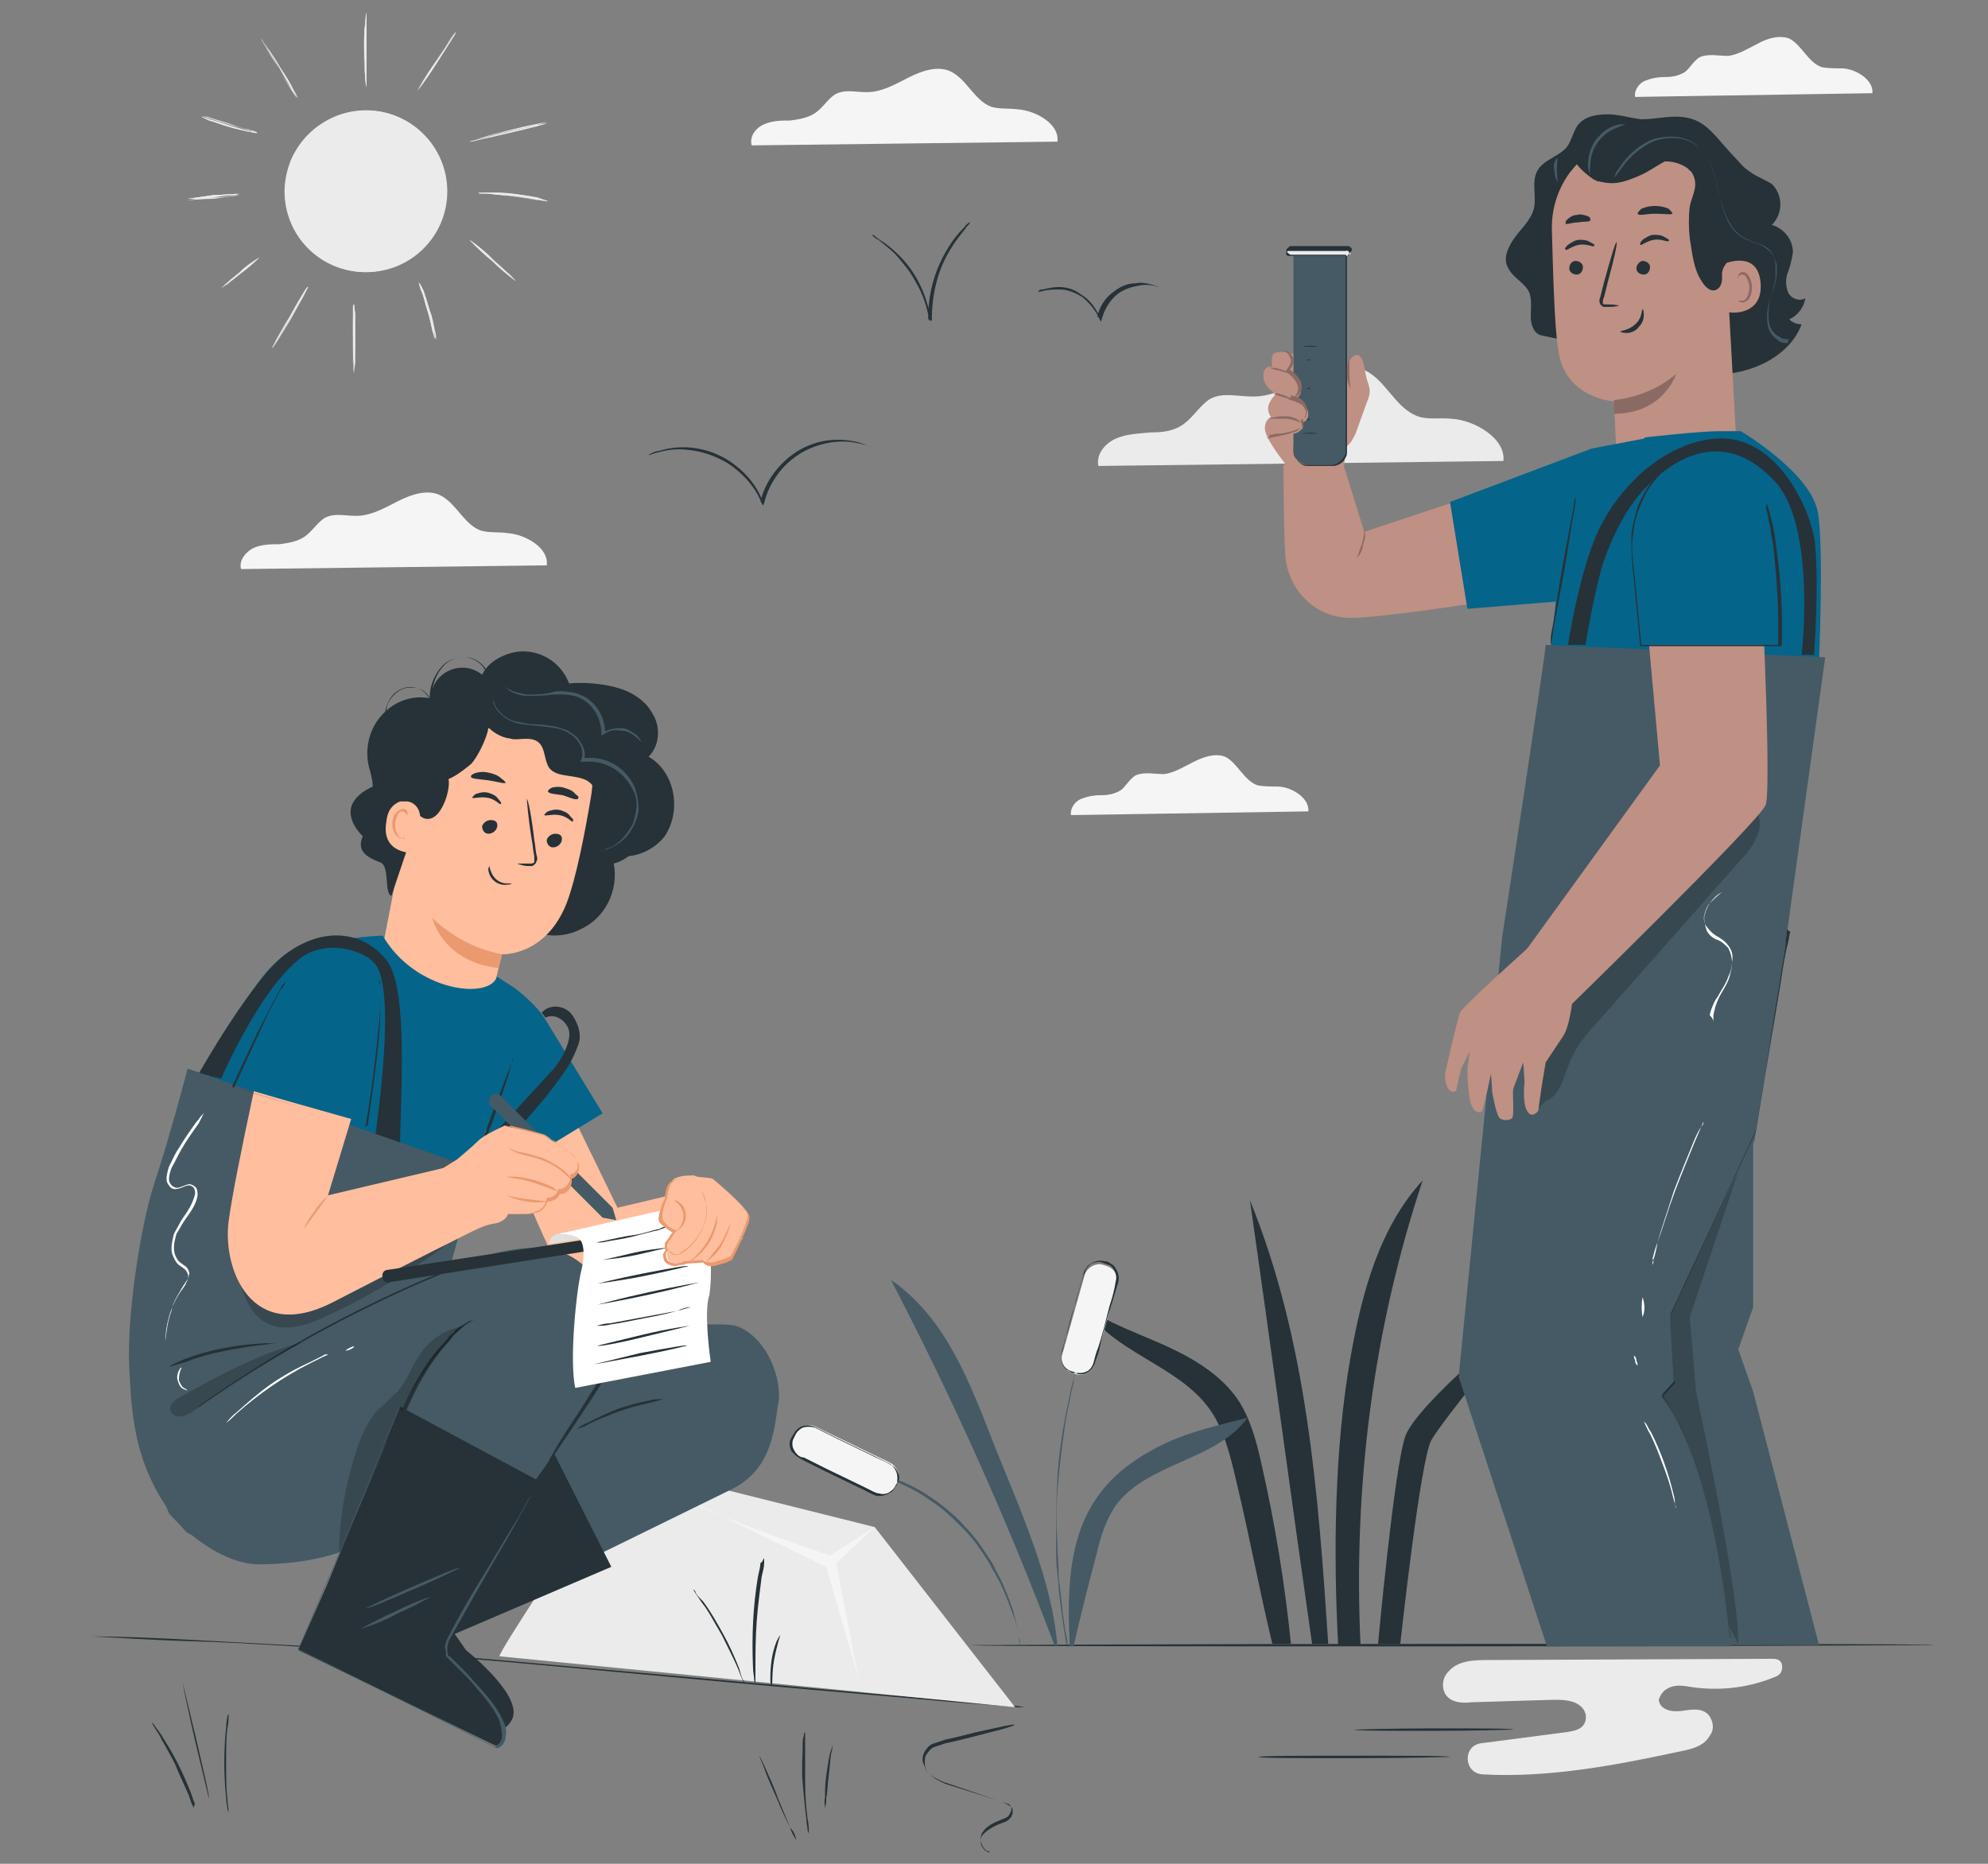 <?xml version="1.0" encoding="utf-8"?>
<!-- Generator: Adobe Illustrator 23.0.3, SVG Export Plug-In . SVG Version: 6.00 Build 0)  -->
<svg version="1.1" id="Layer_1" xmlns="http://www.w3.org/2000/svg" xmlns:xlink="http://www.w3.org/1999/xlink" x="0px" y="0px"
	 viewBox="0 0 160 150" style="enable-background:new 0 0 160 150;" xml:space="preserve">
<rect x="0" y="0" width="160" height="150" fill="#808080" stroke="none"/>
<style type="text/css">
	.st0{fill:#EBEBEB;}
	.st1{fill:#F5F5F5;}
	.st2{fill:#263238;}
	.st3{fill:#455A64;}
	.st4{fill:#BF9084;}
	.st5{fill:#8B6A63;}
	.st6{fill:#05648A;}
	.st7{opacity:0.2;}
	.st8{fill:#FFFFFF;}
	.st9{opacity:0.2;enable-background:new    ;}
	.st10{fill:#FFBE9D;}
	.st11{fill:#EB996E;}
	.st12{fill:#E0E0E0;}
</style>
<g>
	<g id="freepik--background-complete--inject-25">
		<path class="st0" d="M134.2,135.9c0.7-0.4,1.4-0.2,2.1-0.1c2.3,0.3,4.6,0,6.7-0.9c0.4-0.2,0.5-0.6,0.4-1c-0.1-0.3-0.4-0.4-0.7-0.4
			l-22.8,0.1c-1.2,0-2.5,0-3.3,0.9c-0.5,0.5-0.6,1.2-0.3,1.8c0.4,0.7,1.3,0.8,2.1,0.7l6.6-0.2c0.8,0,1.7,0,2.3,0.6
			c0.3,0.3,0.4,0.7,0.3,1.1c-0.2,0.7-0.9,0.8-1.5,0.9l-6.9,0.9c-1.5,0.2-1.4,2.4,0.1,2.5c5.2,0.3,10.6-0.7,15.7-1.8
			c1-0.2,2.1-0.4,2.6-1.3c0.4-0.5,0.3-1.2-0.1-1.7c-0.6-0.6-1.4-0.4-2.2-0.3c-0.8,0.1-1.7-0.1-1.8-0.9
			C133.6,136.5,133.8,136.1,134.2,135.9z"/>
		<path class="st1" d="M44,45.5c0.2-1.4-1.7-2.5-3.2-2.6c-0.7-0.1-1.4,0-2.1-0.2c-1.4-0.5-2-2.3-3.4-2.9c-1-0.4-2.2,0-3.2,0.5
			c-1,0.5-2,1.1-3.1,1.2c-1,0.1-2-0.3-2.9,0.2c-0.6,0.4-1,1.1-1.6,1.5s-1.3,0.5-2,0.6c-0.7,0-1.4,0-2.1,0.3c-0.6,0.3-1.2,1-1,1.7
			L44,45.5z"/>
		<path class="st1" d="M105.3,65.3c0.1-1.1-1.4-2-2.5-2c-0.5,0-1.1,0-1.6-0.1c-1.1-0.4-1.6-1.8-2.6-2.3c-0.8-0.3-1.7,0-2.5,0.4
			s-1.6,0.9-2.4,1c-0.8,0-1.6-0.2-2.3,0.1c-0.5,0.3-0.8,0.9-1.2,1.2c-0.5,0.3-1,0.4-1.6,0.4c-0.6,0-1.1,0.1-1.6,0.3
			c-0.5,0.2-0.9,0.8-0.8,1.3L105.3,65.3z"/>
		<path class="st1" d="M150.7,7.5c0.1-1.1-1.4-2-2.5-2c-0.5,0-1.1,0-1.6-0.1c-1.1-0.4-1.6-1.8-2.6-2.3c-0.8-0.3-1.8,0-2.5,0.4
			c-0.8,0.4-1.6,0.9-2.4,1c-0.8,0-1.6-0.2-2.3,0.1c-0.5,0.3-0.8,0.9-1.2,1.2c-0.5,0.3-1,0.4-1.6,0.4c-0.6,0-1.1,0.1-1.6,0.3
			c-0.5,0.2-0.9,0.8-0.8,1.3L150.7,7.5z"/>
		<path class="st1" d="M85.1,11.4c0.2-1.4-1.7-2.5-3.2-2.6c-0.7-0.1-1.4,0-2.1-0.2c-1.4-0.5-2-2.3-3.4-2.9c-1-0.4-2.2,0-3.2,0.5
			c-1,0.5-2,1.1-3.1,1.2c-1,0.1-2-0.3-2.9,0.2c-0.6,0.4-1,1.1-1.6,1.5s-1.3,0.5-2,0.6c-0.7,0-1.4,0-2.1,0.3s-1.2,1-1,1.7L85.1,11.4z
			"/>
		<path class="st0" d="M121,37.1c0.2-1.8-2.3-3.3-4.2-3.4c-0.9-0.1-1.9,0.1-2.7-0.2c-1.9-0.7-2.6-3.1-4.5-3.8
			c-1.4-0.6-3-0.1-4.3,0.6s-2.6,1.5-4.1,1.6c-1.3,0.1-2.7-0.4-3.8,0.2c-0.8,0.5-1.3,1.4-2.1,2c-0.8,0.6-1.7,0.7-2.7,0.7
			c-0.9,0.1-1.9,0.1-2.8,0.5c-0.9,0.4-1.6,1.3-1.4,2.2L121,37.1z"/>
		<circle class="st0" cx="29.5" cy="15.4" r="6.5"/>
		<path class="st0" d="M29.4,21.9c-3.6,0-6.5-2.9-6.5-6.5c0-0.9,0.2-1.7,0.5-2.5c0.7-1.6,1.9-2.8,3.5-3.5c3.3-1.4,7.1,0.1,8.5,3.4
			c1,2.4,0.5,5.3-1.4,7.1c-0.6,0.6-1.3,1.1-2.1,1.4C31.1,21.7,30.3,21.9,29.4,21.9z"/>
		<path class="st0" d="M28.5,29.9c-0.1-0.9-0.1-1.8-0.1-2.7c0-0.9,0-1.8,0.1-2.7c0.1,0.9,0.1,1.8,0.1,2.7
			C28.6,28.1,28.6,29,28.5,29.9z"/>
		<path class="st0" d="M28.5,29.9c0,0,0,0-0.1-0.8c0-0.5,0-1.2,0-1.9c0-0.7,0-1.4,0-1.9c0-0.8,0-0.8,0.1-0.8c0,0,0,0,0.1,0.8
			c0,0.5,0,1.2,0,1.9c0,0.7,0,1.4,0,1.9C28.5,29.9,28.5,29.9,28.5,29.9z M28.5,24.6c0,0.1-0.1,1.1-0.1,2.7s0,2.6,0.1,2.7
			c0-0.1,0.1-1.1,0.1-2.7S28.5,24.7,28.5,24.6z"/>
		<path class="st0" d="M24.8,23.1c0,0-0.6,1.1-1.4,2.5C22.6,26.9,22,28,21.9,28c0,0,0.6-1.1,1.4-2.5C24.1,24.1,24.7,23,24.8,23.1z"
			/>
		<path class="st0" d="M21.9,28L21.9,28c0,0,0,0,0.4-0.8c0.3-0.5,0.6-1.1,1-1.7c0.4-0.7,0.7-1.3,1-1.7c0.4-0.7,0.4-0.7,0.5-0.7l0,0
			c0,0,0,0-0.4,0.8c-0.3,0.5-0.6,1.1-1,1.8C22.8,26.7,22,28,21.9,28L21.9,28z M24.8,23.1c-0.1,0.1-0.7,1-1.5,2.4
			c-0.8,1.4-1.3,2.4-1.4,2.5c0.1-0.1,0.7-1,1.5-2.4C24.2,24.1,24.7,23.2,24.8,23.1L24.8,23.1z"/>
		<path class="st0" d="M20.9,20.7c-0.5,0.5-1,0.9-1.5,1.3c-0.5,0.4-1,0.8-1.6,1.2c0.5-0.5,1-0.9,1.5-1.3
			C19.8,21.4,20.4,21,20.9,20.7z"/>
		<path class="st0" d="M17.8,23.2L17.8,23.2c0,0,0,0,0.4-0.4c0.3-0.2,0.7-0.6,1.1-0.9c0.5-0.4,1-0.8,1.6-1.2l0,0l0,0
			c-0.5,0.5-1,0.9-1.5,1.3c-0.4,0.3-0.8,0.6-1.1,0.9C18.1,22.9,18,23.1,17.8,23.2z M20.9,20.7c-0.6,0.4-1.1,0.7-1.6,1.2
			c-0.5,0.4-1,0.8-1.5,1.3c0.6-0.4,1.1-0.8,1.6-1.2C19.9,21.5,20.4,21.1,20.9,20.7L20.9,20.7z"/>
		<path class="st0" d="M35,27.3c-0.1-0.2-0.1-0.4-0.2-0.7c-0.1-0.4-0.2-1-0.4-1.6c-0.2-0.6-0.3-1.2-0.5-1.6
			c-0.1-0.2-0.1-0.4-0.2-0.7c0.1,0.2,0.2,0.4,0.3,0.6c0.2,0.5,0.4,1,0.5,1.6c0.2,0.6,0.3,1.2,0.4,1.6C34.9,26.8,35,27.1,35,27.3z"/>
		<path class="st0" d="M35,27.3c0,0,0-0.1-0.2-0.7c-0.1-0.4-0.2-1-0.4-1.6c-0.2-0.6-0.3-1.2-0.5-1.6l0,0c-0.2-0.5-0.2-0.7-0.2-0.7
			c0,0,0,0,0.1,0.2c0,0.1,0.1,0.3,0.2,0.5c0.2,0.5,0.4,1,0.5,1.6c0.1,0.5,0.3,1.1,0.4,1.6C34.9,26.8,35,27.1,35,27.3L35,27.3z
			 M33.8,22.8c0,0.2,0.1,0.4,0.2,0.6l0,0c0.1,0.4,0.3,0.9,0.5,1.6c0.2,0.6,0.3,1.2,0.4,1.6c0.1,0.3,0.1,0.6,0.2,0.7
			c0-0.2,0-0.4-0.1-0.7c-0.1-0.5-0.2-1.1-0.4-1.6c-0.2-0.7-0.4-1.3-0.5-1.6C34,23.2,33.9,23,33.8,22.8z"/>
		<path class="st0" d="M41.5,22.6c-0.7-0.5-1.3-1-1.9-1.6c-0.6-0.5-1.3-1.1-1.8-1.7c0.7,0.5,1.3,1,1.9,1.6
			C40.3,21.5,41,22,41.5,22.6z"/>
		<path class="st0" d="M41.5,22.6c-0.1,0-1-0.8-1.9-1.6c-0.5-0.4-1-0.9-1.3-1.2c-0.5-0.5-0.5-0.5-0.5-0.5l0,0c0.7,0.5,1.3,1,1.9,1.6
			c0.5,0.4,1,0.9,1.3,1.2C41.6,22.6,41.5,22.6,41.5,22.6L41.5,22.6L41.5,22.6L41.5,22.6z M37.8,19.3c0,0.1,0.7,0.7,1.8,1.7
			c1.1,0.9,1.8,1.5,1.9,1.6c0-0.1-0.7-0.7-1.8-1.7S37.9,19.4,37.8,19.3L37.8,19.3z"/>
		<path class="st0" d="M44.1,16.2c-0.3,0-0.5-0.1-0.8-0.1c-0.5-0.1-1.1-0.2-1.9-0.3c-0.7-0.1-1.4-0.1-1.9-0.2c-0.3,0-0.5,0-0.8-0.1
			c0.3,0,0.5,0,0.8,0c0.5,0,1.2,0,1.9,0.1c0.7,0.1,1.4,0.2,1.9,0.3C43.6,16,43.8,16.1,44.1,16.2z"/>
		<path class="st0" d="M44,16.2c-0.1,0-0.2,0-0.6-0.1l-0.2,0c-0.7-0.1-1.3-0.2-1.9-0.3s-1.2-0.1-1.9-0.2h-0.2c-0.5,0-0.7,0-0.7-0.1
			c0,0,0,0,0,0c0.3,0,0.5,0,0.8,0c0.3,0,1,0,1.9,0.1c0.9,0.1,1.6,0.2,1.9,0.3C43.5,16,43.8,16.1,44,16.2L44,16.2L44,16.2
			C44,16.2,44.1,16.2,44,16.2z M38.7,15.6c0,0,0.3,0,0.6,0h0.2c0.7,0,1.3,0.1,1.9,0.2c0.6,0.1,1.2,0.2,1.9,0.3l0.2,0
			c0.3,0.1,0.5,0.1,0.6,0.1l0,0c-0.2-0.1-0.5-0.2-0.8-0.2c-0.3-0.1-1-0.2-1.9-0.3c-0.9-0.1-1.6-0.1-1.9-0.1
			C39.2,15.5,39,15.6,38.7,15.6z"/>
		<path class="st0" d="M44.1,9.9c0,0-1.4,0.4-3.1,0.8c-1.7,0.4-3.2,0.7-3.2,0.7c0,0,1.4-0.4,3.1-0.8C42.6,10.2,44.1,9.9,44.1,9.9z"
			/>
		<path class="st0" d="M37.8,11.4C37.8,11.4,37.8,11.4,37.8,11.4c0,0,0,0,0.9-0.3c0.6-0.2,1.4-0.4,2.2-0.6s1.6-0.4,2.2-0.5
			c0.9-0.2,0.9-0.2,0.9-0.2l0,0c0,0,0,0-0.9,0.3c-0.6,0.2-1.4,0.4-2.2,0.6c-0.8,0.2-1.6,0.4-2.2,0.5C38.4,11.3,38.1,11.4,37.8,11.4z
			 M44,9.9c-0.1,0-1.3,0.3-3.2,0.7c-1.8,0.4-3,0.8-3.1,0.8c0.1,0,1.3-0.3,3.2-0.7S43.9,10,44,9.9z"/>
		<path class="st0" d="M36.7,2.6c0,0-0.7,1.1-1.5,2.4c-0.8,1.3-1.6,2.3-1.6,2.3c0,0,0.6-1.1,1.5-2.4S36.7,2.5,36.7,2.6z"/>
		<path class="st0" d="M33.6,7.3L33.6,7.3L33.6,7.3c0-0.1,0.8-1.3,1.5-2.4c0.4-0.6,0.8-1.2,1.1-1.7c0.5-0.7,0.5-0.7,0.5-0.7l0,0
			c0,0,0,0-0.4,0.7c-0.3,0.5-0.7,1-1.1,1.7s-0.8,1.2-1.1,1.6C33.7,7.2,33.6,7.3,33.6,7.3z M36.7,2.6c-0.1,0.1-0.7,0.9-1.6,2.3
			c-0.9,1.3-1.5,2.3-1.5,2.4c0.1-0.1,0.7-0.9,1.6-2.3S36.7,2.7,36.7,2.6z"/>
		<path class="st0" d="M29.5,1c0,0.3,0,0.6,0,0.9c0,0.5,0,1.3,0,2.1s0,1.6,0,2.1c0,0.3,0,0.6,0,0.9c-0.1-0.3-0.1-0.6-0.1-0.9
			c0-0.6-0.1-1.3-0.1-2.1s0-1.6,0.1-2.1C29.4,1.6,29.4,1.3,29.5,1z"/>
		<path class="st0" d="M29.5,7.1c0,0,0,0,0-0.2c0-0.2,0-0.4-0.1-0.7c0-0.4-0.1-1.1-0.1-2.1s0-1.8,0.1-2.1c0-0.3,0-0.5,0-0.7
			c0-0.2,0-0.2,0-0.2l0,0c0,0,0,0.1,0,0.9c0,0.5,0,1.3,0,2.1s0,1.6,0,2.1v0C29.5,7,29.5,7.1,29.5,7.1L29.5,7.1z M29.5,1
			c0,0.3-0.1,0.6-0.1,0.9c0,0.4-0.1,1.1-0.1,2.1s0,1.8,0.1,2.1c0,0.3,0,0.6,0.1,0.9c0-0.1,0-0.6,0-0.9v0c0-0.5,0-1.3,0-2.1
			s0-1.6,0-2.1C29.5,1.6,29.5,1.1,29.5,1z"/>
		<path class="st0" d="M24,7.9c0,0-0.7-1-1.5-2.4C21.6,4.2,21,3.1,21,3.1c0,0,0.7,1,1.5,2.4C23.4,6.8,24,7.9,24,7.9z"/>
		<path class="st0" d="M24,7.9c0,0-0.1-0.1-0.5-0.7c-0.3-0.4-0.7-1-1.1-1.7C21.7,4.4,21,3.1,21,3.1l0,0c0,0,0,0,0.5,0.7
			c0.3,0.4,0.7,1,1.1,1.7c0.4,0.6,0.8,1.2,1,1.7C24,7.9,24,7.9,24,7.9L24,7.9L24,7.9z M21,3.1c0,0.1,0.6,1,1.4,2.4
			c0.8,1.4,1.4,2.3,1.5,2.4c0-0.1-0.6-1-1.4-2.4C21.7,4.1,21.1,3.2,21,3.1z"/>
		<path class="st0" d="M20.7,10.7c-0.2,0-0.5-0.1-0.7-0.1c-0.4-0.1-1-0.2-1.6-0.4c-0.7-0.2-1.2-0.4-1.6-0.5
			c-0.2-0.1-0.4-0.2-0.6-0.3c0.2,0,0.4,0.1,0.7,0.2c0.4,0.1,1,0.3,1.6,0.5c0.6,0.2,1.2,0.3,1.6,0.5C20.2,10.5,20.5,10.6,20.7,10.7z"
			/>
		<path class="st0" d="M20.7,10.7c-0.1,0-0.1,0-0.2,0c-0.1,0-0.3-0.1-0.5-0.1c-0.3-0.1-0.9-0.2-1.6-0.4S17,9.7,16.8,9.6
			c-0.2-0.1-0.4-0.1-0.5-0.2c-0.2-0.1-0.2-0.1-0.2-0.1c0,0,0.1,0,0.7,0.2c0.3,0.1,0.9,0.3,1.6,0.5c0.6,0.2,1.2,0.3,1.6,0.5
			C20.6,10.6,20.7,10.6,20.7,10.7L20.7,10.7C20.7,10.7,20.7,10.7,20.7,10.7z M16.1,9.3c0.2,0.1,0.4,0.2,0.6,0.3
			c0.3,0.1,0.8,0.3,1.6,0.5c0.8,0.2,1.3,0.4,1.6,0.4c0.2,0.1,0.4,0.1,0.7,0.1l0,0c-0.2-0.1-0.4-0.1-0.7-0.2c-0.5-0.1-1-0.3-1.6-0.5
			c-0.7-0.2-1.3-0.4-1.6-0.5C16.5,9.4,16.2,9.3,16.1,9.3z"/>
		<path class="st0" d="M19.2,15.6c-0.7,0.1-1.4,0.2-2.1,0.3C16.5,16,15.8,16,15.1,16c0.7-0.1,1.4-0.2,2.1-0.3
			C17.8,15.7,18.5,15.6,19.2,15.6z"/>
		<path class="st0" d="M15.2,16.1c0,0-0.1,0-0.1,0l0,0l0,0c0.7-0.1,1.4-0.2,2.1-0.3c0.7-0.1,1.4-0.1,2.1-0.1l0,0l0,0l0,0
			c-0.7,0.1-1.4,0.2-2.1,0.3C16.4,16,15.5,16.1,15.2,16.1z M15.1,16c0.7,0,1.4-0.1,2.1-0.1c0.7,0,1.4-0.1,2.1-0.3
			c-0.7,0-1.4,0.1-2.1,0.1C16.5,15.8,15.8,15.9,15.1,16z"/>
	</g>
	<g id="freepik--Floor--inject-25">
		<path class="st2" d="M155.7,132.4c0,0-17.4,0.1-38.8,0.1s-38.8,0-38.8-0.1c0,0,17.4-0.1,38.8-0.1S155.7,132.3,155.7,132.4z"/>
		<path class="st2" d="M82.7,137.4c-0.1,0-0.1,0-0.2,0l-0.6,0l-2.3-0.2c-2-0.1-4.8-0.4-8.4-0.7c-7.1-0.6-16.9-1.5-27.7-2.5
			c-5.4-0.5-10.6-0.9-15.2-1.2s-8.9-0.6-12.5-0.7s-6.4-0.3-8.4-0.4l-2.3-0.1l-0.6,0c-0.1,0-0.2,0-0.2,0h0.2h0.6l2.3,0.1
			c2,0,4.9,0.1,8.4,0.3c3.6,0.2,7.8,0.4,12.5,0.7s9.8,0.7,15.2,1.2l27.7,2.5l8.4,0.7l2.3,0.2l0.6,0.1L82.7,137.4z"/>
		<path class="st2" d="M121.8,139.2c0,0-2.9,0.1-6.4,0.1s-6.4,0-6.4-0.1c0,0,2.9-0.1,6.4-0.1S121.8,139.1,121.8,139.2z"/>
		<path class="st2" d="M79.8,149c-0.1,0-0.2,0-0.2,0c-0.2,0-0.4-0.2-0.5-0.4c-0.2-0.3-0.2-0.7-0.1-1c0.2-0.4,0.6-0.7,1-0.9
			c0.2-0.1,0.5-0.2,0.7-0.3c0.3-0.1,0.5-0.2,0.6-0.5c0.1-0.1,0.1-0.3,0.1-0.4c0-0.1-0.1-0.2-0.2-0.3c-0.3-0.1-0.6-0.2-0.9-0.3
			l-4.1-1.4c-0.4-0.1-0.7-0.3-1.1-0.5c-0.3-0.2-0.6-0.5-0.7-0.9c-0.2-0.3-0.2-0.7,0-1.1c0.2-0.3,0.4-0.6,0.8-0.7
			c0.3-0.1,0.6-0.2,0.9-0.3l0.9-0.2l1.6-0.4l2.3-0.5l0.6-0.1c0.1,0,0.1,0,0.2,0c-0.1,0-0.1,0.1-0.2,0.1l-0.6,0.2l-2.3,0.6l-1.6,0.4
			l-0.9,0.2c-0.3,0.1-0.6,0.2-0.9,0.3c-0.3,0.1-0.5,0.4-0.7,0.7c-0.1,0.3-0.1,0.7,0,1c0.1,0.3,0.4,0.6,0.7,0.8
			c0.3,0.2,0.7,0.4,1,0.5l4.1,1.3c0.3,0.1,0.6,0.2,0.9,0.4c0.2,0.1,0.3,0.2,0.3,0.4c0,0.2,0,0.3-0.1,0.5c-0.2,0.3-0.4,0.4-0.7,0.5
			c-0.3,0.1-0.5,0.2-0.7,0.3c-0.4,0.2-0.8,0.5-1,0.8c-0.1,0.3-0.1,0.7,0.1,0.9c0.1,0.2,0.3,0.3,0.5,0.4C79.6,149,79.7,149,79.8,149z
			"/>
		<path class="st2" d="M116.7,141.4c0,0-3.5,0.1-7.7,0.1c-4.3,0-7.7,0-7.7-0.1s3.5-0.1,7.7-0.1C113.3,141.3,116.7,141.3,116.7,141.4
			z"/>
	</g>
	<g id="freepik--Rock--inject-25">
		<path class="st0" d="M40.2,133.3c0-0.5,6.7-10.5,9.1-14.1c0.5-0.8,1.4-1.2,2.3-1l18.8,4.7l11.3,14.5L40.2,133.3z"/>
		<path class="st1" d="M56,121c0.1,0.5,10.8,4.2,10.8,4.2l3.6-2.3l-3.1,2.9l1.8,9.3l-2.6-9L56,121z"/>
	</g>
	<g id="freepik--Birds--inject-25">
		<path class="st2" d="M70,35.9c0,0-0.3-0.1-0.8-0.2c-0.8-0.2-1.6-0.2-2.3-0.1c-1.2,0.2-2.2,0.6-3.2,1.4c-1.1,0.9-1.9,2.2-2.2,3.5v0
			l-0.1,0.2l-0.1-0.2c-0.5-1.3-1.5-2.4-2.7-3.2c-1-0.6-2.1-1-3.3-1.1c-0.8-0.1-1.6,0-2.3,0.2c-0.5,0.1-0.8,0.3-0.8,0.2
			c0.1,0,0.1-0.1,0.2-0.1c0.2-0.1,0.4-0.2,0.6-0.2c1.9-0.6,4-0.3,5.7,0.8c1.2,0.8,2.2,1.9,2.7,3.3h-0.2v0c0.3-1.4,1.2-2.7,2.3-3.6
			c1.6-1.3,3.6-1.7,5.6-1.2c0.2,0.1,0.4,0.1,0.6,0.2C69.9,35.9,70,35.9,70,35.9z"/>
		<path class="st2" d="M93.4,23.1c0,0-0.2,0-0.5-0.1c-0.4-0.1-0.9-0.1-1.3,0c-0.6,0.1-1.2,0.3-1.7,0.7c-0.6,0.5-1,1.2-1.2,1.9v0
			l-0.1,0.3l-0.1-0.2c-0.3-0.7-0.8-1.3-1.4-1.8c-0.5-0.3-1.1-0.6-1.8-0.6c-0.4,0-0.9,0-1.3,0.1c-0.3,0.1-0.5,0.1-0.5,0.1
			c0,0,0.1,0,0.1-0.1c0.1-0.1,0.2-0.1,0.3-0.1c0.4-0.1,0.9-0.2,1.3-0.2c0.7,0,1.3,0.2,1.8,0.6c0.7,0.4,1.2,1.1,1.5,1.8h-0.2v0
			c0.2-0.8,0.6-1.5,1.3-2c0.5-0.4,1.1-0.7,1.8-0.7c0.4-0.1,0.9,0,1.3,0.1c0.1,0,0.2,0.1,0.3,0.1C93.3,23.1,93.3,23.1,93.4,23.1z"/>
		<path class="st2" d="M78.1,17.9c-0.1,0.2-0.3,0.3-0.4,0.5c-0.4,0.5-0.8,1-1.1,1.5c-1.1,1.7-1.6,3.7-1.6,5.8v0.1h-0.2
			c-0.2-1.1-0.5-2.1-1.1-3.1c-0.4-0.8-1-1.5-1.6-2.2c-0.4-0.4-0.9-0.8-1.4-1.2c-0.2-0.1-0.4-0.2-0.5-0.4c0.1,0,0.1,0,0.2,0.1
			c0.1,0.1,0.3,0.2,0.4,0.3c0.5,0.3,1,0.7,1.4,1.1c1.5,1.4,2.4,3.3,2.7,5.3h-0.2v-0.1c0-2.1,0.6-4.1,1.7-5.8c0.3-0.5,0.7-1,1.2-1.5
			c0.1-0.2,0.3-0.3,0.4-0.4C78,18,78.1,17.9,78.1,17.9z"/>
	</g>
	<g id="freepik--Plants--inject-25">
		<path class="st2" d="M100.6,96.6c1.7,11.9,3.3,23.8,5,35.7l1.3,0C106.1,120.2,105.2,107.9,100.6,96.6z"/>
		<path class="st2" d="M114.5,95c-3.5,3.8-4.9,9.1-5.8,14.2c-1.3,7.3-1.4,15.8-1,23.2l1.8,0C108.9,119.7,110.5,107,114.5,95z"/>
		<path class="st2" d="M101.5,117.7c-0.4-1.8-0.9-3.6-1.9-5.1c-1.4-2-3.6-3.3-5.8-4.3s-4.6-1.8-6.6-3.2c2.3,3.7,7.4,4.7,10,8.1
			c1.3,1.7,1.8,3.9,2.3,6c1.1,4.6,1.8,8.5,2.9,13.1h1.5C103.4,127.4,102.6,122.5,101.5,117.7z"/>
		<path class="st2" d="M110.9,132.4c0,0,1.3-14.2,2.2-16.8c0.9-2.6,9.7-9.8,9.6-9.5c-0.1,0.3-6.6,8.2-7.5,9.8s-2.5,16.4-2.5,16.4
			H110.9z"/>
		<path class="st3" d="M84.9,132.5l0.2,0c-0.4-5.3-3-11-5-16c-2-5.1-3.9-10.4-8.4-13.5C76.7,112.6,81.1,122.4,84.9,132.5"/>
		<path class="st3" d="M88.1,105.5L88.1,105.5l-0.1,0.3c-0.1,0.2-0.1,0.4-0.3,0.8c-0.1,0.2-0.1,0.3-0.2,0.5l-0.2,0.7
			c-0.1,0.5-0.3,1-0.5,1.6c-0.1,0.3-0.2,0.6-0.2,0.9c-0.1,0.3-0.2,0.7-0.2,1c-0.2,0.7-0.3,1.5-0.5,2.3c-0.3,1.6-0.5,3.4-0.7,5.3
			s-0.2,3.7-0.1,5.3c0,0.8,0.1,1.6,0.1,2.3c0,0.4,0,0.7,0.1,1.1c0,0.3,0.1,0.7,0.1,1c0.1,0.6,0.1,1.2,0.2,1.7c0,0.2,0.1,0.5,0.1,0.7
			c0,0.2,0.1,0.4,0.1,0.6c0.1,0.3,0.1,0.6,0.1,0.8c0,0.1,0,0.2,0,0.2c0,0,0,0.1,0,0.1s-0.3-1.5-0.6-4c0-0.3-0.1-0.6-0.1-1
			c0-0.4-0.1-0.7-0.1-1.1c-0.1-0.7-0.1-1.5-0.1-2.3c0-1.6,0-3.5,0.1-5.3c0.1-1.9,0.4-3.7,0.7-5.3c0.2-0.8,0.3-1.6,0.5-2.3
			c0.1-0.4,0.2-0.7,0.2-1l0.3-0.9c0.2-0.6,0.3-1.1,0.5-1.6c0.1-0.2,0.1-0.5,0.2-0.7l0.2-0.5l0.3-0.8
			C88.1,105.6,88.1,105.5,88.1,105.5C88.1,105.4,88.1,105.4,88.1,105.5z"/>
		<path class="st1" d="M85.5,109l1.8-6.4c0.2-0.6,0.9-1,1.5-0.8l0.3,0.1c0.6,0.2,1,0.9,0.8,1.5l-1.8,6.4c-0.2,0.6-0.9,1-1.5,0.8
			l-0.3-0.1C85.7,110.3,85.3,109.6,85.5,109z"/>
		<path class="st2" d="M86.6,110.5c0,0,0.1,0,0.2,0c0.2,0,0.4,0,0.6-0.1c0.3-0.1,0.5-0.4,0.6-0.7c0.1-0.4,0.2-0.8,0.4-1.3
			c0.3-0.9,0.6-2.1,0.9-3.3c0.2-0.6,0.4-1.3,0.5-2c0.1-0.3,0-0.7-0.2-1c-0.1-0.1-0.2-0.3-0.4-0.3c-0.2-0.1-0.3-0.1-0.5-0.2
			c-0.3-0.1-0.7,0-1,0.2c-0.1,0.1-0.2,0.2-0.3,0.4c-0.1,0.2-0.1,0.3-0.2,0.5l-0.6,2c-0.4,1.2-0.7,2.4-0.9,3.3
			c-0.1,0.2-0.1,0.5-0.2,0.7c-0.1,0.2-0.1,0.4-0.1,0.6c0,0.3,0.1,0.6,0.4,0.9c0.2,0.1,0.3,0.2,0.5,0.3L86.6,110.5L86.6,110.5
			C86.6,110.5,86.6,110.5,86.6,110.5l-0.2-0.1c-0.6-0.1-1-0.6-1-1.2c0-0.2,0-0.4,0.1-0.6l0.2-0.7c0.3-0.9,0.6-2.1,0.9-3.3
			c0.2-0.6,0.4-1.3,0.6-2c0-0.2,0.1-0.4,0.2-0.5c0.1-0.2,0.2-0.3,0.4-0.4c0.3-0.2,0.7-0.3,1.1-0.2c0.2,0,0.4,0.1,0.5,0.2
			c0.2,0.1,0.3,0.2,0.4,0.4c0.2,0.3,0.3,0.7,0.2,1.1l-0.6,2c-0.4,1.2-0.7,2.4-0.9,3.3c-0.1,0.5-0.3,0.9-0.4,1.3
			c-0.2,0.5-0.7,0.9-1.3,0.8C86.8,110.6,86.7,110.6,86.6,110.5z"/>
		<path class="st3" d="M86.1,132.5c-0.2-4.1-0.2-8.6,2.2-12c1.3-1.9,3.3-3.3,5.4-4.3s4.4-1.5,6.7-2.1c-2.5,3.5-8.2,3.6-10.7,7.2
			c-0.7,1.1-1.1,2.3-1.4,3.6c-0.7,2.6-1.3,5-1.9,7.6"/>
		<path class="st3" d="M68.1,118L68.1,118l0.2,0c0.1,0,0.4,0,0.6,0.1c0.8,0.1,1.5,0.3,2.3,0.6c1.1,0.4,2.1,0.8,3.1,1.4
			c0.6,0.4,1.1,0.7,1.7,1.2c0.6,0.5,1.1,0.9,1.6,1.5c0.5,0.5,1,1.1,1.4,1.7c0.2,0.3,0.4,0.6,0.6,0.9s0.4,0.6,0.5,0.9
			c0.6,1,1,2.1,1.4,3.2c0.2,0.7,0.4,1.5,0.5,2.3c0,0.3,0.1,0.5,0.1,0.6l0,0.2c0,0,0,0.1,0,0.1c0,0,0,0,0-0.1c0,0,0-0.1,0-0.2
			c0-0.1,0-0.4-0.1-0.6c-0.1-0.8-0.3-1.5-0.6-2.2c-0.4-1.1-0.8-2.1-1.4-3.1c-0.2-0.3-0.3-0.6-0.5-0.9s-0.4-0.6-0.6-0.9
			c-0.4-0.6-0.9-1.2-1.4-1.7c-0.5-0.5-1-1-1.6-1.5c-0.5-0.4-1.1-0.8-1.7-1.2c-1-0.6-2-1.1-3.1-1.4c-0.7-0.3-1.5-0.5-2.2-0.6
			c-0.3-0.1-0.5-0.1-0.6-0.1L68.1,118L68.1,118z"/>
		<path class="st1" d="M63.9,115.7l0.1-0.3c0.3-0.6,1-0.9,1.6-0.6l6,2.9c0.6,0.3,0.9,1,0.6,1.6l-0.1,0.3c-0.3,0.6-1,0.9-1.6,0.6
			l-6-2.9C63.9,117,63.6,116.3,63.9,115.7z"/>
		<path class="st2" d="M72.2,119.4c0,0,0-0.1,0.1-0.2c0.1-0.2,0.1-0.4,0-0.6c-0.1-0.3-0.3-0.6-0.6-0.7c-0.3-0.2-0.8-0.4-1.2-0.6
			l-3.1-1.5l-1.8-0.9c-0.3-0.1-0.7-0.1-1,0c-0.2,0.1-0.3,0.2-0.4,0.3c-0.1,0.1-0.2,0.3-0.3,0.5c-0.2,0.3-0.2,0.7,0,1
			c0.1,0.2,0.2,0.3,0.3,0.4c0.1,0.1,0.3,0.2,0.5,0.2l1.8,0.9l3.1,1.5l0.6,0.3c0.2,0.1,0.4,0.2,0.6,0.2c0.3,0.1,0.7,0,0.9-0.2
			c0.2-0.1,0.3-0.3,0.4-0.5L72.2,119.4L72.2,119.4C72.3,119.4,72.3,119.4,72.2,119.4c0,0.1,0,0.1-0.1,0.2c-0.1,0.2-0.2,0.4-0.4,0.5
			c-0.3,0.2-0.6,0.3-1,0.3c-0.2,0-0.4-0.1-0.6-0.2l-0.6-0.3l-3.1-1.5l-1.8-0.9c-0.2-0.1-0.3-0.2-0.5-0.3c-0.1-0.1-0.3-0.3-0.4-0.4
			c-0.2-0.4-0.2-0.8,0-1.1c0.1-0.2,0.2-0.3,0.3-0.5c0.4-0.5,1-0.6,1.5-0.4l1.8,0.9l3.1,1.5c0.4,0.2,0.8,0.4,1.2,0.6
			c0.5,0.3,0.7,0.9,0.6,1.4C72.3,119.2,72.3,119.3,72.2,119.4z"/>
		<path class="st2" d="M59.9,135.5c0,0-0.2-0.4-0.5-1.2c-0.3-0.7-0.8-1.7-1.3-2.7c-0.6-1-1.1-2-1.6-2.6c-0.4-0.6-0.7-1-0.7-1.1
			c0.1,0.1,0.2,0.2,0.2,0.3c0.1,0.2,0.3,0.4,0.6,0.7c0.6,0.8,1.1,1.7,1.6,2.6c0.5,0.9,0.9,1.8,1.3,2.8c0.1,0.4,0.2,0.7,0.3,0.9
			C59.9,135.3,59.9,135.4,59.9,135.5z"/>
		<path class="st2" d="M61.5,125.4c0,0.1,0,0.3,0,0.4c0,0.3-0.1,0.7-0.2,1.1c-0.1,0.9-0.3,2.2-0.4,3.6s-0.1,2.7-0.1,3.6
			c0,0.4,0,0.8,0,1.1c0,0.1,0,0.3,0,0.4c0-0.1-0.1-0.3-0.1-0.4c0-0.3-0.1-0.6-0.1-1.1c-0.1-2.4,0-4.8,0.4-7.2
			c0.1-0.5,0.2-0.8,0.2-1.1C61.4,125.7,61.4,125.5,61.5,125.4z"/>
		<path class="st2" d="M62.8,131.6c0,0-0.3,0.9-0.5,2c-0.2,1.1-0.1,2.1-0.2,2.1c-0.1-0.2-0.1-0.4-0.1-0.6c0-1,0.1-2,0.5-3
			C62.6,131.9,62.7,131.7,62.8,131.6z"/>
		<path class="st2" d="M15.6,145.5c-0.2-0.3-0.3-0.7-0.4-1c-0.3-0.7-0.7-1.5-1.1-2.5c-0.5-1-1-1.8-1.3-2.4c-0.2-0.3-0.4-0.6-0.6-1
			c0,0,0.1,0.1,0.2,0.2c0.1,0.2,0.3,0.4,0.5,0.7c0.5,0.8,1,1.6,1.4,2.4c0.4,0.8,0.8,1.7,1.1,2.5c0.1,0.3,0.2,0.6,0.3,0.8
			C15.6,145.3,15.6,145.4,15.6,145.5z"/>
		<path class="st2" d="M16.8,144.7c0,0-0.5-2.1-1.1-4.6c-0.6-2.6-1-4.6-1-4.7c0,0,0.5,2.1,1.1,4.6C16.4,142.6,16.9,144.7,16.8,144.7
			z"/>
		<path class="st2" d="M18.4,137.9c0,0.4,0,0.8-0.1,1.2c-0.1,0.7-0.1,1.7-0.1,2.8s0,2.1,0.1,2.8c0,0.4,0.1,0.8,0.1,1.2
			c0-0.1-0.1-0.2-0.1-0.3c0-0.2-0.1-0.5-0.1-0.9c-0.2-1.9-0.2-3.8,0-5.7c0-0.4,0.1-0.7,0.1-0.9C18.3,138.1,18.4,138,18.4,137.9z"/>
		<path class="st2" d="M64.1,148.1c-0.2-0.3-0.4-0.6-0.5-1c-0.3-0.6-0.7-1.4-1.1-2.4c-0.4-0.9-0.8-1.8-1-2.4c-0.1-0.3-0.3-0.7-0.4-1
			c0.2,0.3,0.3,0.6,0.5,1c0.3,0.7,0.7,1.5,1,2.4l1,2.4C63.9,147.4,64,147.7,64.1,148.1z"/>
		<path class="st2" d="M64.8,139.4c0,0.4,0,0.8,0,1.2c0,0.7,0,1.8,0,2.9c0,1.1,0.1,2.2,0.2,2.9c0.1,0.4,0.1,0.8,0.1,1.2
			c0-0.1-0.1-0.2-0.1-0.3c0-0.2-0.1-0.5-0.1-0.9c-0.1-0.7-0.2-1.8-0.3-2.9s0-2.2,0-2.9c0-0.4,0-0.7,0.1-0.9
			C64.7,139.6,64.7,139.5,64.8,139.4z"/>
		<path class="st2" d="M67,140.3c0,0.3,0,0.5-0.1,0.8c-0.1,0.5-0.1,1.1-0.2,1.8s-0.1,1.4-0.2,1.8c0,0.3,0,0.5-0.1,0.8
			c0-0.3-0.1-0.5,0-0.8c0-0.5,0-1.1,0.1-1.8c0.1-0.7,0.2-1.4,0.3-1.8C66.9,140.8,67,140.6,67,140.3z"/>
	</g>
	<g id="freepik--character-2--inject-25">
		<path class="st2" d="M122,19c0.6-0.8,1.4-1.5,1.5-2.5c0.1-0.9-0.2-1.9,0.2-2.7c0.5-1,1.9-1.2,2.5-2.1c0.3-0.5,0.4-1,0.7-1.5
			c0.5-0.8,1.5-1,2.5-1c0.9,0,1.8,0.3,2.7,0.4c1.3,0,2.5-0.4,3.8-0.1c1.4,0.3,2.2,1.5,3.2,2.6l1.2,1.3c0.2,0.2,0.5,0.4,0.8,0.6
			c0.5,0.3,1,0.5,1.5,0.8c0.9,0.9,0.9,2.3,0.1,3.2c0,0,0,0-0.1,0.1c1,0.3,1.7,1.2,1.7,2.2c-0.1,0.6-0.2,1.1-0.4,1.6
			c-0.2,0.5-0.2,1.1,0,1.6c0.2,0.5,0.9,0.8,1.4,0.5c-0.1,0.7-0.6,1.4-1.3,1.7c0.3,0.3,0.7,0.4,1,0.4c-0.9,2.4-3.6,3.8-6.2,4
			c-2.6,0.1-5.2-0.7-7.6-1.6l-7.1-1.5c-0.6-0.1-0.9-0.8-0.9-1.5c0-0.6,0.1-1.3-0.1-1.9c-0.3-0.8-1.3-1.2-1.7-2
			C120.9,20.8,121.4,19.8,122,19z"/>
		<path class="st2" d="M139,24.6c0.5-1.6,0.8-3.2,1-4.9c0.2-1.7,0-3.4-0.7-4.9c-0.1-0.2-0.9-1.8-1.2-1.7c-0.2,0,0.4,1.5,0.3,1.6
			c-0.8,1.5-0.9,3.3-0.7,5C137.9,21.4,138.4,23,139,24.6"/>
		<path class="st4" d="M138.8,18.3c-0.1-4.2-2.6-7.6-6.8-7.4l-0.4,0c-3.9,0.4-6.8,3.7-6.7,7.6c0.1,3.6,0.2,7.6,0.5,9.6
			c0.5,4,4.5,4.2,4.5,4.2l0.2,4.4l9.6-1.9L138.8,18.3z"/>
		<path class="st5" d="M129.9,32.2c1.8-0.2,3.6-0.9,5-2.1c0,0-1,3.2-5,3.2V32.2z"/>
		<path class="st2" d="M126.3,21.6c0,0.3,0.3,0.5,0.6,0.5c0.3,0,0.5-0.3,0.5-0.6c0,0,0,0,0,0c0-0.3-0.3-0.5-0.6-0.5
			C126.5,21,126.3,21.3,126.3,21.6C126.3,21.6,126.3,21.6,126.3,21.6z"/>
		<path class="st2" d="M126,20.1c0.1,0.1,0.5-0.3,1.1-0.4c0.6-0.1,1.1,0.2,1.2,0.1s-0.1-0.2-0.3-0.3c-0.3-0.2-0.6-0.2-0.9-0.2
			c-0.3,0-0.6,0.2-0.9,0.4C126,19.9,125.9,20,126,20.1z"/>
		<path class="st2" d="M131.7,21.6c0,0.3,0.3,0.5,0.6,0.5c0.3,0,0.5-0.3,0.5-0.6c0,0,0,0,0,0c0-0.3-0.3-0.5-0.6-0.5
			C132,21,131.7,21.3,131.7,21.6C131.7,21.6,131.7,21.6,131.7,21.6z"/>
		<path class="st2" d="M132,19.7c0.1,0.1,0.5-0.3,1.1-0.4c0.6-0.1,1.1,0.2,1.2,0.1s-0.1-0.2-0.3-0.3c-0.3-0.2-0.6-0.2-0.9-0.2
			c-0.3,0-0.6,0.2-0.9,0.4C132,19.5,132,19.6,132,19.7z"/>
		<path class="st2" d="M130.3,24.6c-0.3-0.1-0.7-0.1-1-0.1c-0.2,0-0.3,0-0.3-0.1c0-0.2,0-0.3,0.1-0.5c0.1-0.4,0.2-0.8,0.3-1.2
			c0.5-1.8,0.8-3.2,0.7-3.2s-0.5,1.4-1,3.2l-0.3,1.2c-0.1,0.2-0.1,0.4,0,0.6c0.1,0.1,0.2,0.2,0.3,0.2c0.1,0,0.2,0,0.3,0
			C129.6,24.7,130,24.7,130.3,24.6z"/>
		<path class="st2" d="M132.2,24.9c-0.1,0,0,0.7-0.6,1.2c-0.5,0.5-1.2,0.5-1.2,0.6c0,0,0.2,0.1,0.5,0.1c0.4,0,0.8-0.2,1-0.5
			c0.3-0.3,0.4-0.6,0.4-1C132.3,25,132.2,24.8,132.2,24.9z"/>
		<path class="st2" d="M131.8,17.2c0.1,0.2,0.7,0,1.4,0s1.3,0.1,1.4,0c0-0.1-0.1-0.2-0.3-0.4c-0.7-0.3-1.5-0.3-2.2,0
			C131.9,17,131.8,17.1,131.8,17.2z"/>
		<path class="st2" d="M126,18c0.1,0.1,0.5-0.1,1-0.1c0.5-0.1,1,0,1-0.2c0-0.1,0-0.2-0.2-0.3c-0.3-0.1-0.6-0.2-0.9-0.1
			c-0.3,0-0.6,0.2-0.8,0.4C126,17.8,126,17.9,126,18z"/>
		<path class="st4" d="M138.8,21.2c0.1,0,2.7-1.1,2.9,1.6c0.2,2.7-2.6,2.4-2.6,2.3C139,25.1,138.8,21.2,138.8,21.2z"/>
		<path class="st5" d="M139.8,24.1c0,0,0,0,0.1,0.1c0.1,0,0.2,0,0.4,0c0.3-0.1,0.5-0.6,0.5-1.1c0-0.2-0.1-0.5-0.2-0.7
			c-0.1-0.2-0.2-0.3-0.4-0.3c-0.1,0-0.2,0-0.3,0.2c0,0.1,0,0.1,0,0.1c0,0-0.1,0,0-0.2c0-0.1,0-0.1,0.1-0.2c0.1-0.1,0.2-0.1,0.3-0.1
			c0.2,0,0.4,0.2,0.5,0.4c0.1,0.2,0.2,0.5,0.2,0.8c0,0.6-0.2,1.1-0.6,1.2c-0.1,0.1-0.3,0-0.4,0C139.8,24.1,139.8,24.1,139.8,24.1z"
			/>
		<path class="st2" d="M126.4,13.8c-0.5-0.2,0.8-1.7,1.8-2.3c1.6-0.9,4.1-1.5,5.6-1.1c1.9,0.4,3.4,1.2,4.5,2.8
			c1,1.6,1.5,3.5,1.6,5.4c0.1,0.6,0,1.2-0.3,1.7c-0.3,0.6-1.1,1.1-1,1.9c0,0.3,0,0.6-0.2,0.9c-0.5,0.6-1.1,0.1-1.4-0.4
			c-0.7-1-0.8-2.3-1-3.5c-0.1-0.9-0.1-1.8,0-2.6c0.1-0.5,0.3-0.9,0.4-1.4c0.1-0.5,0-1-0.3-1.4c-0.1-0.1-0.2-0.1-0.2-0.2
			c-0.8-0.6-1.9-0.8-2.9-0.4c-1.5,0.7-4.1,1.6-4.8,1.2c-1-0.7-1.3-1.2-1.3-1.2L126.4,13.8z"/>
		<path class="st2" d="M133.7,10c-1.6-0.4-3.2-0.2-4.6,0.6c-0.8,0.4-1.3,1.1-1.5,1.9c-0.2,0.8,0.2,1.8,1,2.1l0.1,0
			c1.2,0.3,1.9,0.1,3.1-0.4c1-0.4,1.8-1.1,2.8-1.5c1-0.4,2.2-0.5,3.3-0.3C136.7,11.3,135.3,10.5,133.7,10z"/>
		<path class="st3" d="M144,27.6c0,0-0.1,0-0.3,0c-0.3,0-0.5-0.1-0.7-0.3c-0.3-0.2-0.6-0.6-0.7-1c-0.1-0.5-0.1-1.1,0-1.6
			c0.1-0.6,0.4-1.2,0.6-2c0.1-0.4,0.1-0.8,0.1-1.2c0-0.4-0.2-0.8-0.5-1.2c-0.3-0.3-0.7-0.6-1.1-0.7c-0.4-0.1-0.8-0.3-1.2-0.5
			c-0.8-0.5-1.2-1.3-1.5-2.2s-0.4-1.8-0.7-2.7c-0.2-0.9-0.6-1.7-1.2-2.3c-0.6-0.6-1.4-0.9-2.2-0.9c-0.7,0-1.4,0.1-2,0.4
			c-0.9,0.5-1.6,1.1-2.2,2c-0.2,0.3-0.4,0.5-0.4,0.7c-0.1,0.1-0.1,0.2-0.1,0.2c0.1-0.1,0.1-0.1,0.2-0.2c0.1-0.2,0.3-0.4,0.5-0.7
			c0.6-0.8,1.3-1.4,2.2-1.9c0.6-0.3,1.3-0.4,1.9-0.4c0.8,0,1.5,0.3,2.1,0.8c0.6,0.6,1,1.4,1.2,2.2c0.2,0.9,0.4,1.8,0.7,2.7
			c0.3,0.9,0.8,1.8,1.6,2.3c0.4,0.2,0.8,0.4,1.2,0.5c0.4,0.1,0.7,0.3,1,0.6c0.2,0.3,0.4,0.7,0.4,1.1c0,0.4,0,0.7,0,1.1
			c-0.1,0.7-0.4,1.4-0.5,2c-0.1,0.6-0.1,1.1,0,1.7c0.1,0.4,0.4,0.8,0.8,1c0.2,0.2,0.5,0.2,0.8,0.2C143.8,27.6,143.9,27.6,144,27.6z"
			/>
		<path class="st3" d="M130.8,10c-0.3,0-0.6,0-0.8,0.1c-0.7,0.2-1.2,0.7-1.6,1.2c-0.4,0.6-0.6,1.3-0.6,2c0,0.3,0.1,0.6,0.2,0.8
			c0,0-0.1-0.3,0-0.8c0-1.3,0.8-2.5,2.1-3C130.5,10.1,130.9,10,130.8,10z"/>
		<path class="st3" d="M125.3,12.7c-0.2,0.3-0.3,0.6-0.2,1c0,0.6,0.3,1,0.3,1c0,0-0.1-0.4-0.1-1C125.3,13.2,125.4,12.8,125.3,12.7z"
			/>
		<path class="st4" d="M108,37L108,37l1.8,5.8l16.6-5.5l-2.4,10.4c0,0-13.7,2.3-15.8,2c-2.4-0.2-4.3-2.1-4.7-4.5
			c-0.2-1.3-0.2-7.8-0.2-7.8L108,37z"/>
		<path class="st5" d="M109.2,44.9c0,0,0.2-0.5,0.4-1.1s0.2-1.2,0.2-1.2c0.1,0.4,0.1,0.8-0.1,1.2C109.7,44.2,109.5,44.6,109.2,44.9z
			"/>
		<path class="st4" d="M108.4,29.3c0,0,0.8-1.5,1.3-0.2c0.1,0.3,0.2,1.2,0.4,1.7c0.1,0.4,0.3,0.7-0.1,1.6l-0.9,2.5
			c-0.2,0.4-0.4,0.8-0.7,1l-0.2,1.3v0.3l-4.7-0.1c0,0-1.7-2.1-1.7-2.9c0-0.8,0.5-0.9,0.5-0.9c-0.2-0.3-0.3-0.7-0.2-1
			c0.1-0.3,0.3-0.6,0.6-0.9c0,0-1.2-0.6-1-1.7c0.1-0.6,0.7-0.5,0.7-0.5s-0.2-0.9,0.2-1.1c0.3-0.1,0.7-0.1,1.1,0L108.4,29.3z"/>
		<path class="st3" d="M108.4,20.3v15.9c0,0.7-0.5,1.2-1.2,1.2h-1.9c-0.7,0-1.2-0.5-1.2-1.2V20.3H108.4z"/>
		<path class="st2" d="M108.4,20.3h-0.3h-0.8l-3.2,0l0,0c0,1.9,0,4.3,0,7.2c0,1.4,0,2.9,0,4.5v3.7c0,0.4-0.1,0.9,0.2,1.2
			c0.2,0.3,0.5,0.5,0.8,0.5c0.3,0,0.7,0,1.1,0h1c0.5,0,0.9-0.4,1.1-0.9c0-0.2,0-0.3,0-0.5c0-0.3,0-0.7,0-1v-1.9c0-2.5,0-4.7,0-6.6
			c0-1.9,0-3.4,0-4.5c0-0.5,0-0.9,0-1.2S108.3,20.3,108.4,20.3c0,0,0,0.1,0,0.4s0,0.7,0,1.2c0,1.1,0,2.6,0,4.5c0,1.9,0,4.2,0,6.7V35
			c0,0.3,0,0.7,0,1c0,0.2,0,0.3,0,0.5c0,0.2-0.1,0.3-0.2,0.5c-0.2,0.3-0.6,0.5-0.9,0.5h-1c-0.4,0-0.7,0-1.1,0
			c-0.4,0-0.7-0.3-0.9-0.6c-0.1-0.2-0.2-0.4-0.2-0.6c0-0.2,0-0.4,0-0.6V32c0-1.6,0-3.1,0-4.5c0-2.8,0-5.3,0-7.2v0h0l3.2,0h0.8
			L108.4,20.3z"/>
		<path class="st5" d="M108.7,31.3c-0.2-0.4-0.3-0.8-0.3-1.3c0-0.3,0-0.6,0.1-0.9c0.1-0.2,0.2-0.3,0.2-0.3c0,0-0.1,0.1-0.1,0.4
			c0,0.3,0,0.6,0,0.9C108.6,30.7,108.7,31.3,108.7,31.3z"/>
		<path class="st0" d="M108.4,20.6h-4.5c-0.1,0-0.3-0.1-0.3-0.3l0,0c0-0.1,0.1-0.3,0.3-0.3h4.5c0.1,0,0.3,0.1,0.3,0.3l0,0
			C108.7,20.5,108.6,20.6,108.4,20.6z"/>
		<path class="st2" d="M108.4,20.6c0,0,0,0,0.1,0c0.1,0,0.1-0.1,0.1-0.2c0-0.1-0.1-0.3-0.3-0.2c0,0,0,0-0.1,0h-0.7h-3.8
			c-0.1,0-0.2,0.1-0.2,0.2c0,0.1,0.1,0.2,0.2,0.2l0,0h1.3h1.7l1.1,0h0.3L108.4,20.6c-0.1-0.1-0.1-0.1-0.1-0.1H108h-1.1h-1.7h-1.3
			c-0.1,0-0.2-0.1-0.3-0.2c-0.1-0.1-0.1-0.2,0-0.3c0.1-0.1,0.2-0.2,0.3-0.2h3.8h0.7c0.1,0,0.2,0,0.3,0.1c0.1,0.1,0.1,0.1,0.1,0.2
			c0,0.1-0.1,0.2-0.2,0.3C108.5,20.5,108.5,20.6,108.4,20.6z"/>
		<path class="st3" d="M104.5,27.9v8c0,0.4,0.4,0.8,0.8,0.8l0,0h1.8c0.4,0,0.8-0.4,0.8-0.8l0,0v-8H104.5z"/>
		<path class="st4" d="M103.3,28.4c0.5,0.1,0.8,0.6,0.7,1.1c0,0.2-0.2,0.4-0.4,0.5c0.3,0.2,0.5,0.4,0.8,0.7c0.2,0.3,0.3,0.6,0.3,0.9
			c-0.1,0.3-0.4,0.6-0.7,0.6c0.5,0.1,0.9,0.4,1.2,0.7c0.2,0.4,0.1,1-0.4,1.1c0.1,0.2,0.1,0.5-0.1,0.6c-0.2,0.2-0.4,0.3-0.6,0.3
			c-0.7,0.2-1.4,0.3-2.1,0.4"/>
		<path class="st5" d="M101.9,35.3c0,0,0.4-0.1,1-0.2c0.3-0.1,0.7-0.1,1.1-0.3c0.2,0,0.4-0.1,0.6-0.3c0.2-0.1,0.2-0.4,0.1-0.6l0,0
			c0,0,0-0.1,0-0.1c0,0,0,0,0,0c0,0,0,0,0,0c0.3,0,0.4-0.4,0.4-0.7c-0.1-0.3-0.3-0.6-0.7-0.7c-0.2-0.1-0.4-0.2-0.6-0.2
			c0,0-0.1-0.1-0.1-0.1c0,0,0,0,0,0c0,0,0.1-0.1,0.1-0.1c0.3,0,0.5-0.1,0.6-0.4c0.1-0.2,0.1-0.5,0-0.7c-0.2-0.4-0.5-0.7-0.9-1l0,0
			c0,0,0-0.1,0-0.1l0,0c0.2-0.2,0.3-0.4,0.4-0.7c0-0.2-0.1-0.4-0.2-0.6c-0.1-0.1-0.3-0.2-0.4-0.3c0,0,0.1,0,0.1,0
			c0.1,0,0.3,0.1,0.4,0.2c0.2,0.2,0.3,0.4,0.3,0.6c0,0.3-0.1,0.6-0.4,0.8v-0.1c0.4,0.2,0.8,0.6,1,1c0.1,0.3,0.1,0.6,0,0.8
			c-0.1,0.3-0.4,0.5-0.8,0.5l0-0.2c0.2,0.1,0.4,0.1,0.6,0.2c0.4,0.2,0.6,0.5,0.7,0.9c0,0.2,0,0.4-0.1,0.6c-0.1,0.2-0.3,0.3-0.4,0.3
			l0.1-0.1c0.1,0.1,0.1,0.3,0.1,0.4c0,0.1-0.1,0.2-0.2,0.3c-0.2,0.1-0.4,0.2-0.7,0.3c-0.4,0.1-0.7,0.2-1.1,0.2
			c-0.3,0-0.6,0.1-0.7,0.1C102.1,35.3,102,35.3,101.9,35.3z"/>
		<path class="st5" d="M104.8,34.1c0,0-0.1-0.1-0.4-0.2c-0.3-0.1-0.6-0.2-0.9-0.2c-0.3,0-0.7,0-1,0c-0.1,0-0.3,0-0.4,0
			c0,0,0.1-0.1,0.4-0.1c0.3-0.1,0.7-0.1,1-0.1c0.3,0,0.7,0.1,1,0.3C104.7,34,104.8,34.1,104.8,34.1z"/>
		<path class="st5" d="M102.5,31.7c0.3-0.1,0.5,0,0.8,0.1c0.3,0.1,0.5,0.2,0.7,0.4C103.5,32,103,31.9,102.5,31.7z"/>
		<path class="st5" d="M102.2,29.6c0.3,0,0.5,0,0.8,0.1c0.4,0.1,0.7,0.3,0.7,0.3c-0.3,0-0.5-0.1-0.8-0.2
			C102.7,29.8,102.4,29.7,102.2,29.6z"/>
		<path class="st2" d="M106.1,25.5c-0.4,0-0.9,0-1.3,0C105.2,25.5,105.7,25.5,106.1,25.5z"/>
		<path class="st2" d="M106.1,27.9c-0.4,0-0.9,0-1.3,0C105.2,27.8,105.7,27.8,106.1,27.9z"/>
		<path class="st2" d="M106.1,30.2c-0.4,0-0.9,0-1.3,0C105.2,30.2,105.7,30.2,106.1,30.2z"/>
		<path class="st2" d="M106.1,32.5c-0.4,0-0.9,0-1.3,0C105.2,32.5,105.7,32.5,106.1,32.5z"/>
		<path class="st2" d="M106.1,34.9c-0.4,0-0.9,0-1.3,0C105.2,34.8,105.7,34.8,106.1,34.9z"/>
		<path class="st2" d="M106.1,23.3c-0.4,0-0.9,0-1.3,0C105.2,23.3,105.7,23.3,106.1,23.3z"/>
		<path class="st2" d="M108.4,20.6c0,0-1,0-2.2,0s-2.2,0-2.2,0c0,0,1,0,2.2,0S108.4,20.6,108.4,20.6z"/>
		<path class="st2" d="M105.5,22.1c-0.1,0-0.2,0-0.3,0c-0.1,0-0.2,0-0.3,0c0.1,0,0.2,0,0.3,0C105.2,22.1,105.4,22.1,105.5,22.1z"/>
		<path class="st2" d="M105.5,24.3c-0.1,0-0.2,0-0.3,0c-0.1,0-0.2,0-0.3,0c0.1,0,0.2,0,0.3,0C105.2,24.3,105.4,24.3,105.5,24.3z"/>
		<path class="st2" d="M105.5,26.7c-0.1,0-0.2,0-0.3,0c-0.1,0-0.2,0-0.3,0c0.1,0,0.2,0,0.3,0C105.2,26.7,105.4,26.7,105.5,26.7z"/>
		<path class="st2" d="M105.5,29c-0.1,0-0.2,0-0.3,0c-0.1,0-0.2,0-0.3,0c0.1,0,0.2,0,0.3,0C105.2,28.9,105.4,28.9,105.5,29z"/>
		<path class="st2" d="M105.5,31.3c-0.1,0-0.2,0-0.3,0c-0.1,0-0.2,0-0.3,0c0.1,0,0.2,0,0.3,0C105.2,31.2,105.4,31.2,105.5,31.3z"/>
		<path class="st2" d="M105.5,33.8c-0.1,0-0.2,0-0.3,0c-0.1,0-0.2,0-0.3,0c0.1,0,0.2,0,0.3,0C105.2,33.7,105.4,33.7,105.5,33.8z"/>
		<path class="st6" d="M124.8,52.4l1.1-10.6l6.5-6.6c0,0,4.4-0.5,6-0.5c1.5,0,1.7,0,1.7,0s5.6,3.3,6.2,6.5c0.5,2.7,0.1,12,0.1,12
			L124.8,52.4z"/>
		<polygon class="st6" points="132.3,35.3 128.1,36.1 116.7,40.4 118.1,49 125.4,48.4 125.7,52 		"/>
		<path class="st2" d="M126.8,39.8c0,0.2,0,0.3,0,0.5c0,0.3-0.1,0.8-0.2,1.3c-0.2,1.1-0.4,2.6-0.7,4.3s-0.6,3.2-0.8,4.3l-0.2,1.3
			c0,0.2-0.1,0.3-0.1,0.5c0-0.2,0-0.3,0-0.5c0-0.3,0.1-0.8,0.2-1.3c0.2-1.1,0.4-2.6,0.7-4.3c0.3-1.7,0.6-3.2,0.8-4.3
			c0.1-0.5,0.2-1,0.2-1.3C126.8,40.1,126.8,40,126.8,39.8z"/>
		<polygon class="st3" points="141.1,91.7 141.1,105.2 139.9,108.6 141.1,112 146.4,132.4 136.7,132.4 128.9,109.4 131.2,98.1 		"/>
		<path class="st3" d="M124.4,51.9c0,0.7-3.5,23.5-3.5,23.5l-3.5,35.4l7.1,21.7h14.8c0,0-2.4-13.8-3.5-16.1s-2.1-3.9-2.1-3.9l1-1.1
			l-0.3-5.5l6.8-14.1L143,81l3.9-28.1L124.4,51.9z"/>
		<g class="st7">
			<path d="M140.1,64.5c-0.6,0-1.1,0.5-1.6,0.9L128,75.7c-1.4,1.4-2.8,2.8-3.8,4.5c-1.5,2.8-1.7,6.1-0.5,9.1l0.7-0.7
				c1.2-0.4,1.4-1.9,1.9-3c0.5-1.4,1.5-2.5,2.5-3.6l11.3-12.8c0.7-0.7,1.3-1.6,1.5-2.5C141.8,65.6,141.1,64.4,140.1,64.5z"/>
		</g>
		<path class="st2" d="M143.8,74.8C143.8,74.8,143.8,74.8,143.8,74.8c0,0.1,0,0.2,0,0.3c0,0.2-0.1,0.5-0.1,0.9
			c-0.1,0.8-0.3,1.9-0.5,3.3c-0.5,2.9-1.1,7-1.9,11.8l0,0l0,0c-1.7,3.7-3.7,8-5.8,12.5c-0.4,0.8-0.7,1.5-1,2.2v0
			c0.1,1.9,0.2,3.7,0.3,5.5v0l0,0l-1,1.1v-0.1c0.5,0.6,0.9,1.2,1.2,1.9c0.3,0.6,0.6,1.3,0.8,2c0.5,1.3,0.9,2.6,1.2,3.8
			c0.6,2.5,1.1,4.6,1.4,6.5c0.3,1.8,0.5,3.3,0.7,4.3c0.1,0.5,0.1,0.9,0.2,1.1l0,0.3c0,0.1,0,0.1,0,0.1c0,0,0-0.1,0-0.1
			c0-0.1,0-0.2,0-0.3c0-0.3-0.1-0.7-0.2-1.1c-0.2-1-0.4-2.4-0.7-4.3s-0.8-4-1.4-6.5c-0.3-1.2-0.7-2.5-1.2-3.8
			c-0.2-0.7-0.5-1.3-0.8-2c-0.3-0.7-0.7-1.3-1.2-1.8l0-0.1l0-0.1l1-1.1l0,0.1c-0.1-1.7-0.2-3.6-0.3-5.5v0v0c0.3-0.7,0.7-1.5,1-2.2
			c2.1-4.5,4.1-8.8,5.8-12.5v0c0.8-4.9,1.5-8.9,2-11.8c0.2-1.4,0.4-2.6,0.6-3.3c0.1-0.4,0.1-0.7,0.2-0.9L143.8,74.8
			C143.8,74.8,143.8,74.8,143.8,74.8z"/>
		<path class="st8" d="M133,101.8c0-0.2,0-0.3,0.1-0.5c0.1-0.3,0.2-0.7,0.3-1.3c0.3-1.1,0.8-2.5,1.3-4.1c0.6-1.6,1.2-3,1.6-4
			c0.2-0.5,0.4-0.9,0.6-1.2c0.1-0.1,0.1-0.3,0.2-0.4c0,0.2-0.1,0.3-0.2,0.4c-0.1,0.3-0.3,0.7-0.5,1.2c-0.4,1-1,2.4-1.6,4
			c-0.6,1.6-1,3-1.4,4.1c-0.2,0.5-0.3,0.9-0.4,1.3C133.1,101.5,133.1,101.6,133,101.8z"/>
		<path class="st8" d="M132.2,106c-0.1-0.5-0.1-1.1,0-1.6C132.4,105,132.4,105.5,132.2,106z"/>
		<path class="st8" d="M131.8,109.9c0,0-0.2-0.1-0.2-0.4c-0.1-0.2-0.1-0.4-0.1-0.4s0.2,0.1,0.2,0.4
			C131.8,109.7,131.8,109.9,131.8,109.9z"/>
		<path class="st8" d="M134.9,121.4c-0.1-0.4-0.2-0.7-0.3-1.1c-0.2-0.9-0.5-1.7-0.8-2.5c-0.3-0.8-0.6-1.6-1-2.4
			c-0.2-0.3-0.3-0.6-0.5-1c0,0,0.1,0.1,0.2,0.2c0.1,0.2,0.2,0.4,0.4,0.7c0.8,1.6,1.4,3.3,1.8,5c0.1,0.3,0.1,0.6,0.1,0.8
			C134.9,121.2,134.9,121.3,134.9,121.4z"/>
		<path class="st8" d="M137.9,82.2c0,0,0-0.1,0-0.1c0-0.1,0-0.3,0-0.4c0.1-0.5,0.2-0.9,0.4-1.3c0.2-0.5,0.7-1.1,0.9-1.8
			c0.1-0.4,0.2-0.7,0.2-1.1c0-0.4-0.1-0.8-0.3-1.2c-0.3-0.3-0.6-0.6-1-0.7c-0.4-0.2-0.7-0.5-0.8-0.9c-0.1-0.4-0.2-0.7-0.1-1.1
			c0.1-0.3,0.2-0.6,0.4-0.9c0.3-0.4,0.6-0.7,1-0.9c0.1-0.1,0.3-0.2,0.4-0.3c-0.1,0.1-0.3,0.2-0.4,0.3c-0.4,0.3-0.7,0.6-1,0.9
			c-0.2,0.2-0.3,0.5-0.4,0.8c-0.1,0.3-0.1,0.7,0.1,1c0.2,0.3,0.5,0.6,0.8,0.8c0.4,0.2,0.8,0.5,1,0.8c0.3,0.4,0.4,0.8,0.3,1.3
			c0,0.4-0.1,0.8-0.3,1.2c-0.1,0.3-0.3,0.7-0.5,1c-0.2,0.3-0.3,0.6-0.5,0.8c-0.2,0.4-0.4,0.8-0.5,1.3
			C137.9,82,137.9,82.2,137.9,82.2z"/>
		<path class="st9" d="M139.9,94.3L136,106l0.5,6c0,0,3.5,16.1,3.4,20.3l-0.8-1.5c0,0-1.2-13.1-5.4-18.4l1-1.1l-0.3-5.5L139.9,94.3z
			"/>
		<path class="st4" d="M132.1,45.1l1.5,16.5l-10.8,14.9l2.9,5.1c0,0,15.8-15.4,16.4-16.8c0.6-1.5-0.7-25.3-0.7-25.3
			s-3.8-2.4-5.8-1.6C133.6,38.7,132.1,45.1,132.1,45.1z"/>
		<path class="st4" d="M116.3,86.4c0,0,1-4.4,1.2-4.9c0.2-0.5,5.8-5.5,5.8-5.5l5.3,2.2l-2,1.9c0,0-0.2,2.4-0.8,3.3
			c-0.6,0.9-1.4,2.1-1.4,2.1l-0.3,1.8l-0.3,2.1c0,0-0.5,0.7-0.9,0c-0.4-0.7-0.2-2.3-0.2-2.3l-0.1-1.6c0,0-0.7,1.8-0.8,2.1
			s0.1,2.2-0.1,2.4c-0.3,0.2-0.7,0.2-1,0c-0.3-0.3-0.6-2.1-0.6-2.1l-0.1-1.5l-0.3,1.4l-0.4,1.6c0,0-0.4,0.4-0.8-0.3
			c-0.4-0.7-0.4-3.1-0.4-3.1l0.2-1.4l-0.7,1.4l-0.4,1.7C117.4,87.8,116.3,88.4,116.3,86.4z"/>
		<path class="st6" d="M132.1,51.9h11.3c0,0,0.6-14.9-4.7-15.6c-4.6-0.6-7.6,4-7.2,8.5C131.8,49.2,132.1,51.9,132.1,51.9z"/>
		<path class="st2" d="M142.2,40.5c0.3,1,0.6,2.1,0.7,3.1c0.4,2.7,0.6,5.5,0.5,8.3v0.1h-0.1h-7.7H132v-0.1c-0.2-2.2-0.4-4.3-0.6-6.2
			c-0.1-0.9-0.1-1.8-0.1-2.7c0.1-0.8,0.3-1.5,0.5-2.2c0.4-1,1-2,1.8-2.8c0.1-0.1,0.3-0.2,0.4-0.3c0.1-0.1,0.2-0.2,0.3-0.2l0.2-0.1
			l0.1,0c0,0,0,0-0.1,0.1l-0.2,0.1c-0.1,0.1-0.2,0.2-0.3,0.2c-0.1,0.1-0.3,0.2-0.4,0.4c-0.8,0.8-1.3,1.7-1.7,2.8
			c-0.3,0.7-0.4,1.5-0.5,2.2c-0.1,0.9,0,1.8,0.1,2.6c0.2,1.9,0.4,4,0.6,6.2l-0.1-0.1h3.5h7.7l-0.1,0.1c0.1-2.8-0.1-5.5-0.4-8.2
			c-0.1-0.5-0.2-0.9-0.2-1.3c-0.1-0.4-0.2-0.7-0.2-1c-0.1-0.3-0.1-0.5-0.2-0.6C142.2,40.6,142.2,40.6,142.2,40.5z"/>
		<path class="st2" d="M126.2,51.9c0,0,0.7-4.8,2.1-8.4c1.7-4.3,5.7-7.9,9.8-8.2c5.2-0.4,7.9,6.4,8,8.7c0.3,3.3-0.1,8.7-0.1,8.7
			l-1,0c0,0,1.2-10.2-2.1-13.9c-4.4-4.8-8.6-1.4-10.2,0.2c-1.7,1.6-2.9,4.1-3.6,6.1c-0.7,2-1.5,6.8-1.5,6.8L126.2,51.9z"/>
	</g>
	<g id="freepik--character-1--inject-25">
		<path class="st2" d="M52.2,60.9c0.9-0.9,1-2.4,0.3-3.5c-0.6-1.1-1.8-1.8-3-2.1c-1.2-0.3-2.5-0.4-3.7-0.3c-0.8-2.1-3.1-3.1-5.1-2.3
			c-0.8,0.3-1.5,0.8-1.9,1.6c-1.1-0.9-2.7-0.7-3.6,0.4c-0.3,0.4-0.5,0.9-0.5,1.4l4.3,4.1l1.2,12.3c1.2,2.4,4.1,3.5,6.5,2.3
			c2-0.9,3.1-3.1,2.7-5.3c0.4-0.1,0.8-0.3,1.2-0.6c1.1-0.1,2.2-0.7,2.9-1.6C54.9,65.2,54.3,62.1,52.2,60.9z"/>
		<path class="st10" d="M39.7,79.7c0.4-1.7,0.7-2.9,0.7-2.9s3.5,0.2,5.2-4.1c0.8-2.1,1.5-5.8,2-8.8c0.4-2.7-0.6-6.3-3.3-6.6
			l-8.7,0.3c-0.8-0.1-1.3,0.5-1.4,1.3l-0.2,0.4l-2.4,12.8l-1.1,5.7c-0.5,2.4,1,4.8,3.4,5.5l0,0c2.5,0.7,5.2-0.7,5.9-3.3
			C39.7,79.9,39.7,79.8,39.7,79.7z"/>
		<path class="st2" d="M45.2,67.7c-0.1,0.3-0.4,0.5-0.7,0.5c0,0,0,0,0,0c-0.3,0-0.5-0.3-0.5-0.6c0,0,0,0,0,0
			c0.1-0.3,0.4-0.5,0.7-0.5C45.1,67.1,45.3,67.3,45.2,67.7C45.2,67.7,45.2,67.7,45.2,67.7z"/>
		<path class="st2" d="M46.1,66.1c-0.1,0.1-0.4-0.4-1.1-0.5c-0.6-0.1-1.1,0.1-1.2,0c0,0,0.1-0.2,0.3-0.3c0.3-0.1,0.6-0.2,1-0.1
			c0.3,0.1,0.6,0.2,0.8,0.5C46.1,65.9,46.2,66,46.1,66.1z"/>
		<path class="st2" d="M40,66.6c-0.1,0.3-0.4,0.5-0.7,0.5c-0.3,0-0.5-0.3-0.5-0.6c0,0,0,0,0,0c0.1-0.3,0.4-0.5,0.7-0.5
			C39.9,66,40.1,66.2,40,66.6C40,66.5,40,66.6,40,66.6z"/>
		<path class="st2" d="M40.3,64.7c-0.1,0.1-0.4-0.4-1.1-0.5c-0.6-0.1-1.1,0.1-1.2,0c0,0,0.1-0.2,0.3-0.3c0.3-0.1,0.6-0.2,1-0.1
			c0.3,0.1,0.6,0.2,0.8,0.5C40.3,64.5,40.4,64.7,40.3,64.7z"/>
		<path class="st2" d="M41.6,69.5c0.3,0,0.7,0,1,0c0.2,0,0.3,0,0.4-0.1c0-0.2,0-0.3,0-0.5c-0.1-0.4-0.1-0.8-0.2-1.3
			c-0.3-1.8-0.4-3.3-0.4-3.3c0.1,0,0.4,1.5,0.6,3.3c0.1,0.5,0.1,0.9,0.2,1.3c0.1,0.2,0,0.4-0.1,0.6c-0.1,0.1-0.2,0.2-0.3,0.2
			c-0.1,0-0.2,0-0.3,0C42.2,69.7,41.9,69.6,41.6,69.5z"/>
		<path class="st11" d="M40.4,76.8c-2.1-0.4-4-1.4-5.6-2.9c0,0,0.8,3.5,5.3,4L40.4,76.8z"/>
		<path class="st2" d="M40.7,63c-0.1,0.1-0.7-0.1-1.4-0.2c-0.7-0.1-1.4-0.1-1.4-0.3c0-0.1,0.1-0.2,0.4-0.3c0.4-0.1,0.7-0.1,1.1,0
			c0.4,0.1,0.7,0.2,1,0.5C40.6,62.8,40.7,63,40.7,63z"/>
		<path class="st2" d="M46.5,64.3c-0.2,0.1-0.6-0.1-1.2-0.3c-0.6-0.1-1.1-0.1-1.2-0.3c0-0.1,0.1-0.2,0.3-0.3c0.3-0.1,0.7-0.1,1,0
			c0.3,0.1,0.7,0.2,0.9,0.5C46.6,64.1,46.6,64.2,46.5,64.3z"/>
		<path class="st2" d="M38.5,55.7c-0.4,1.7,0.7,3.3,2.3,3.7c0.2,0,0.4,0.1,0.6,0.1c0.7,0,1.5-0.2,2,0.3c0.5,0.5,0.4,1.4,0.8,2
			c0.6,0.8,2,0.5,3,1c0.7,0.4,1,1.2,1.4,2c0.4,0.7,1,1.5,1.8,1.4c0.1-0.7,0.2-1.4,0.1-2.1c0-0.7-0.3-1.4-0.8-1.9
			c-0.3-0.2-0.6-0.5-0.9-0.8c-0.5-0.7-0.5-1.6-0.7-2.4C47.9,58,47,57.2,46,56.8c-0.8-0.3-1.8-0.2-2.6-0.6c-0.6-0.3-1.1-0.8-1.7-1.1
			c-1.2-0.5-2.5,0.1-3.6,0.8"/>
		<path class="st2" d="M42,58.3c-0.5-0.3-1.6-0.9-1.8-1.4c-0.4-1.2-1.4-2.2-2.6-2.3c-1.3-0.2-2.5,0.5-3,1.6c-1.5-0.3-3,0.3-4,1.5
			c-1,1.2-1.3,2.9-0.8,4.4c0.1,0.4,0.2,0.8,0.2,1.2c-0.4,0.2-0.8,0.4-1.1,0.7c-1.7,1.5,0.3,3.3,0.3,3.3c-0.6,1.3,0.6,1.8,1.4,2.1
			c0.8,0.3,0.3,2.5,0.9,2.7l2.2-6.5c0.1,0.1,0.2,0.1,0.3,0.2c1.4,0.7,2.3-2.2,2.1-3.1c0.7-0.3,1.3-0.8,1.8-1.2
			c0.5-0.5,1.3-2.1,1.4-2.9C39.8,58.7,42.3,58.5,42,58.3z"/>
		<path class="st10" d="M33.8,66c0.1-0.7-0.3-1.4-1-1.5c-0.2,0-0.4,0-0.6,0c-0.5,0.2-1,0.6-1.1,1.6c-0.5,2.7,2.3,2.6,2.3,2.5
			S33.6,67.1,33.8,66z"/>
		<path class="st11" d="M32.7,67.5c0,0-0.1,0-0.1,0c-0.1,0-0.2,0-0.4-0.1c-0.3-0.2-0.4-0.7-0.4-1.1c0-0.2,0.1-0.5,0.2-0.7
			c0.1-0.2,0.2-0.3,0.4-0.3c0.1,0,0.2,0.1,0.3,0.2c0,0.1,0,0.1,0,0.1s0.1,0,0.1-0.2c0-0.1,0-0.1-0.1-0.2c-0.1-0.1-0.2-0.1-0.2-0.1
			c-0.2,0-0.4,0.1-0.6,0.3c-0.2,0.2-0.3,0.5-0.3,0.7c-0.1,0.5,0.1,1.1,0.5,1.3c0.1,0.1,0.3,0.1,0.4,0C32.7,67.6,32.7,67.5,32.7,67.5
			z"/>
		<path class="st3" d="M48.3,68.5c0.3-0.1,0.5-0.2,0.8-0.3c0.7-0.3,1.2-0.9,1.6-1.5c0.3-0.4,0.4-0.9,0.5-1.5c0.1-0.6,0-1.2-0.3-1.7
			c-0.6-1.2-1.8-2.1-3.2-2.2c-0.1,0-0.3,0-0.4,0s-0.2,0-0.4,0l-0.2,0l0.1-0.2c0.1-0.3,0.1-0.6,0-0.9c-0.1-0.3-0.3-0.6-0.5-0.8
			c-0.4-0.4-1-0.7-1.6-0.8c-1.1-0.2-2.2-0.2-3.1-0.4c-0.7-0.2-1.3-0.6-1.7-1.2c-0.1-0.2-0.2-0.4-0.2-0.5c0-0.1,0-0.2,0-0.2
			c0.1,0.2,0.1,0.5,0.3,0.7c0.4,0.6,1,1,1.7,1.1c0.5,0.1,0.9,0.2,1.4,0.2c0.6,0,1.1,0.1,1.7,0.2c0.3,0.1,0.6,0.2,0.9,0.3
			c0.3,0.2,0.6,0.4,0.8,0.6c0.2,0.3,0.4,0.6,0.5,0.9c0.1,0.4,0.1,0.7-0.1,1.1L47,61c0.1,0,0.3,0,0.4,0c0.1,0,0.3,0,0.4,0
			c1.4,0.1,2.7,1,3.3,2.4c0.2,0.6,0.3,1.2,0.3,1.8c-0.2,1.3-1,2.5-2.2,3c-0.2,0.1-0.4,0.2-0.6,0.2C48.5,68.4,48.4,68.5,48.3,68.5z"
			/>
		<path class="st3" d="M51.6,59.7c-0.2-0.2-0.4-0.4-0.7-0.6c-0.3-0.2-0.6-0.3-1-0.3c-0.4-0.1-0.9,0-1.3,0.3l-0.2,0.1V59
			c0-1.1-0.6-2.2-1.5-2.7c-0.8-0.5-1.7-0.4-2.5-0.4C43.9,56,43.1,56,42.4,56c-0.5,0-1-0.2-1.4-0.4c-0.1-0.1-0.2-0.2-0.3-0.3
			c-0.1-0.1-0.1-0.1-0.1-0.1s0.1,0.1,0.4,0.3c0.4,0.2,0.9,0.3,1.4,0.4c0.7,0,1.4,0,2.1-0.2c0.4-0.1,0.9-0.1,1.3,0
			c0.5,0,0.9,0.2,1.3,0.4c1,0.6,1.6,1.7,1.6,2.9l-0.1-0.1c0.4-0.2,0.9-0.3,1.4-0.3c0.4,0,0.7,0.2,1,0.4c0.2,0.1,0.4,0.3,0.5,0.5
			C51.6,59.6,51.6,59.7,51.6,59.7z"/>
		<path class="st2" d="M39.4,69.7c0,0,0,0.2,0.1,0.4c0.2,0.6,0.7,1,1.3,1c0.2,0,0.4,0,0.4,0c0,0-0.1,0.1-0.4,0.1
			c-0.7,0.1-1.4-0.4-1.5-1.2C39.3,69.8,39.4,69.7,39.4,69.7z"/>
		<path class="st2" d="M31.6,59.5c0,0-0.1-0.1-0.1-0.1c-0.1-0.1-0.1-0.2-0.2-0.4c-0.2-0.5-0.3-1-0.3-1.5c0-0.4,0.1-0.7,0.3-1.1
			c0.2-0.4,0.5-0.7,0.9-0.9c0.4-0.2,0.9-0.3,1.4-0.1c0.5,0.1,0.9,0.5,1.1,1l-0.1,0v0c-0.1-1,0.3-2,0.9-2.7c0.5-0.6,1.3-0.9,2.2-0.8
			c0.5,0.1,1,0.4,1.3,0.8c0.1,0.1,0.1,0.3,0.2,0.4c0,0,0,0.1,0,0.1c-0.1-0.2-0.2-0.3-0.3-0.5c-0.3-0.4-0.8-0.7-1.3-0.8
			c-0.8-0.1-1.5,0.2-2,0.8c-0.6,0.7-0.9,1.7-0.8,2.6v0v0.4l-0.2-0.4c-0.2-0.4-0.6-0.8-1-0.9c-0.4-0.1-0.9-0.1-1.3,0.1
			c-0.4,0.2-0.7,0.5-0.9,0.8c-0.2,0.3-0.3,0.6-0.3,1c0,0.5,0,1,0.2,1.5C31.4,59.3,31.6,59.5,31.6,59.5z"/>
		<path class="st10" d="M49.7,97.2l-7.2-14.8l-1.9,9.5c0,0,4.1,10.7,5.2,11.2s14-3.4,14-3.4l-4.2-3.9L49.7,97.2z"/>
		<path class="st6" d="M16.7,87.1c0,0,3.4-9.4,7-10.6c2.3-0.7,4.7-1.1,7.1-1.2c2.6,4.5,8.6,5.2,9.2,3.3l1.4,0.9
			c0.9,0.7,1.8,1.5,2.4,2.4l4.7,7.7l-8.2,5l-1.2-3.7l-0.9,4L16.7,87.1z"/>
		<path class="st2" d="M41.3,85.1c-0.1,0.5-0.3,1-0.4,1.5c-0.3,0.9-0.7,2.1-1.2,3.5c-0.5,1.3-1,2.6-1.3,3.4c-0.2,0.4-0.3,0.8-0.4,1
			c0,0.1-0.1,0.3-0.2,0.4c0-0.1,0.1-0.3,0.1-0.4c0.1-0.2,0.2-0.6,0.4-1.1c0.3-0.9,0.7-2.1,1.2-3.5c0.5-1.3,1-2.6,1.3-3.4l0.4-1
			C41.2,85.4,41.2,85.3,41.3,85.1z"/>
		<path class="st2" d="M16,86.4c0,0,4.4-7.8,7.1-9.7c3.2-2.3,6.4-1.6,8.1,0.7c1.7,2.4,1,11.3,1,15c0,0.6-0.5,1-1.1,1
			c-0.1,0-0.2,0-0.3,0l0,0c-0.5-0.1-0.8-0.6-0.7-1.2c0.4-2.9,1.6-11.7,0.3-14.3c-0.7-1.4-4.1-2.4-6.2-0.8c-3.3,2.5-6.4,9.7-6.4,9.7
			L16,86.4z"/>
		<path class="st2" d="M45.9,81.5c-0.6-0.6-1.7-0.7-2.3,0l0.3,0.4c0.6-0.3,1.3,0,1.7,0.6c0.4,0.6,0.2,1.3-0.1,2
			c-0.3,0.7-0.7,1.3-1.2,1.8l-6.7,7.3c-0.2,0.2-0.4,0.6-0.3,0.8c0.2,0.4,0.9,0.1,1.2-0.2c2.4-2.5,4.9-5,6.9-7.9
			c0.5-0.7,0.9-1.5,1.2-2.4C46.8,83.2,46.5,82.2,45.9,81.5z"/>
		<g class="st7">
			<path d="M55.8,109.4c-2-2.6-4.6-4.7-7.5-6l-2.1,0.7c-0.5,3-0.7,6.1-0.5,9.1c0,0.1,0,0.3,0.1,0.4c0.2,0.2,0.4,0.1,0.7,0
				c3-1.2,6.4-1.8,9.6-2.3C56.1,110.8,55.9,109.9,55.8,109.4z"/>
		</g>
		<path class="st3" d="M46.3,107.5c0,0,11-1.3,12.9-0.8c1.9,0.6,3.4,3,3.5,5.5c0,0.3,0,0.6-0.1,0.9c-0.3,2.4-0.7,5.2-3.6,6.7
			L38.2,130l-2.7-10.7L46.3,107.5z"/>
		<path class="st2" d="M43.6,115l5.6,11.1l-12.6,5.4l0.9,1.3c0,0,4.7,3.7,3.7,5.6c-0.6,1.1-1.4,0.8-1.4,0.8l-14.4-7.9l5-8L43.6,115z
			"/>
		<path class="st3" d="M16.6,112.7c0,0,13-7.8,17.1-9.6c4-1.7,9.4-4,12.7-1.7c3.3,2.3,3.9,6.1,2.8,8.5c-1,2.1-6.3,9.5-6.3,9.5
			l-15.2,5.4c-2.2,0.8-4.6,1.1-6.9,1.1c-3.8-0.1-7.2-4.1-7.2-4.1l-1.5-3.9L16.6,112.7z"/>
		<path class="st2" d="M38.2,106.2c0,0-0.1,0.1-0.2,0.1l-0.5,0.3c-0.2,0.2-0.5,0.4-0.7,0.6c-0.1,0.1-0.3,0.2-0.4,0.4l-0.4,0.5
			c-1.2,1.3-2.5,3.4-3.5,5.9c-0.5,1.2-0.9,2.5-1.3,3.6c-0.4,1.1-0.7,2.1-0.9,3c-0.2,0.8-0.4,1.5-0.6,2l-0.2,0.5c0,0.1,0,0.1-0.1,0.2
			c0-0.1,0-0.1,0-0.2c0-0.1,0.1-0.3,0.1-0.6c0.1-0.5,0.3-1.2,0.5-2c0.2-0.9,0.5-1.9,0.9-3c0.4-1.1,0.8-2.3,1.3-3.6
			c1-2.5,2.3-4.6,3.6-5.9l0.4-0.5c0.1-0.1,0.3-0.2,0.4-0.4c0.2-0.2,0.5-0.4,0.7-0.5l0.5-0.3C38.1,106.3,38.2,106.2,38.2,106.2z"/>
		<path class="st2" d="M53.4,112.6c-0.3,0.1-0.7,0.2-1.1,0.3c-0.9,0.2-1.7,0.4-2.5,0.7c-0.8,0.3-1.6,0.6-2.4,1
			c-0.3,0.2-0.6,0.3-1,0.4c0.3-0.2,0.6-0.4,0.9-0.5c0.8-0.4,1.6-0.8,2.4-1.1c0.8-0.3,1.7-0.5,2.6-0.7
			C52.6,112.6,53,112.6,53.4,112.6z"/>
		<path class="st3" d="M15.1,86c0,0-1.4,5.4-2.7,9.3c-1.1,3.4-2.2,10.6-2,14.7c0.2,4.1,0.4,8.6,4.5,13.2
			c3.2,3.5,20.4-17.9,20.4-17.9l3.1-11.2L15.1,86z"/>
		<path class="st2" d="M15.3,113.8c0.1-0.1,0.1-0.1,0.2-0.2l0.6-0.5c0.5-0.4,1.3-0.9,2.3-1.6c2-1.3,4.8-3.1,8-4.8
			c3.2-1.7,6.2-3.1,8.4-4c1.1-0.5,2-0.8,2.6-1l0.7-0.3c0.1,0,0.2-0.1,0.3-0.1c-0.1,0-0.2,0.1-0.2,0.1l-0.7,0.3
			c-0.6,0.2-1.5,0.6-2.6,1.1c-2.2,0.9-5.2,2.3-8.4,4c-3.2,1.7-6,3.4-8,4.7c-1,0.7-1.8,1.2-2.3,1.6l-0.6,0.4
			C15.4,113.7,15.3,113.7,15.3,113.8z"/>
		<path class="st2" d="M32.2,113.2l11,5.9l-7.3,13l0.1,1c0,0,4.3,3.9,4.6,6c0.2,1.2-0.7,1.4-0.7,1.4L24,132.8l2.3-5.2L32.2,113.2z"
			/>
		<path class="st3" d="M34.7,128.5c-0.9,0.5-1.9,1-2.8,1.4c-0.9,0.5-1.9,0.9-2.9,1.2c0.9-0.5,1.9-1,2.8-1.4
			C32.8,129.2,33.7,128.8,34.7,128.5z"/>
		<path class="st3" d="M37,126.2c0,0-1.6,0.8-3.7,1.7s-3.7,1.6-3.8,1.5c0,0,1.6-0.8,3.7-1.7C35.3,126.8,36.9,126.1,37,126.2z"/>
		<path class="st2" d="M49.8,106.2c0,0.2,0,0.3,0,0.5c0,0.2,0,0.4,0,0.6c0,0.3-0.1,0.5-0.1,0.8c-0.2,1.2-0.9,2.7-1.9,4.2
			s-1.9,2.9-2.6,3.9l-0.8,1.2c-0.1,0.1-0.2,0.3-0.3,0.4c0.1-0.2,0.1-0.3,0.2-0.5c0.2-0.3,0.4-0.7,0.7-1.2c0.6-1,1.6-2.4,2.5-3.9
			c1-1.5,1.7-3,1.9-4.2C49.7,107.4,49.8,106.8,49.8,106.2z"/>
		<path class="st3" d="M31.7,114.6C31.7,114.6,31.6,114.7,31.7,114.6l-0.1,0.3c-0.1,0.2-0.2,0.6-0.4,1l-1.6,3.8L24,132.8l0-0.1
			l10.5,5.2l5.4,2.7h-0.1c0.4-0.2,0.6-0.5,0.6-0.9c0-0.4-0.1-0.8-0.2-1.2c-0.3-0.7-0.8-1.4-1.3-2c-0.5-0.6-1-1.2-1.5-1.7
			c-0.3-0.3-0.5-0.5-0.8-0.8l-0.4-0.4l-0.2-0.2l-0.1-0.1l0,0h0l0,0c0,0,0.1,0,0.1,0l-0.1,0c0-0.2,0-0.5-0.1-0.7l0,0
			c0-0.2,0.1-0.3,0.1-0.5l0,0l0,0c1-2,2-3.7,3-5.3l2.4-4c0.7-1.1,1.1-2,1.5-2.6l0.4-0.7c0.1-0.2,0.1-0.2,0.1-0.2s0,0.1-0.1,0.2
			l-0.4,0.7c-0.3,0.6-0.8,1.5-1.4,2.6s-1.4,2.4-2.3,4c-0.9,1.6-1.9,3.3-3,5.3v0c0,0.2-0.1,0.3-0.1,0.5v0c0,0.2,0,0.5,0.1,0.7l-0.1,0
			c0,0,0,0,0.1,0h0h0h0l0,0l0.1,0l0.1,0.1l0.2,0.2l0.4,0.4c0.3,0.3,0.5,0.5,0.8,0.8c0.5,0.6,1,1.1,1.5,1.7c0.5,0.6,1,1.3,1.3,2
			c0.2,0.4,0.3,0.8,0.2,1.2c0,0.5-0.3,0.9-0.7,1l0,0l0,0l-5.4-2.7l-10.5-5.2l-0.1,0l0-0.1l5.6-13.1c0.7-1.6,1.2-2.9,1.6-3.7
			c0.2-0.4,0.3-0.8,0.4-1L31.7,114.6C31.6,114.7,31.6,114.6,31.7,114.6z"/>
		<g class="st7">
			<path d="M35.2,97.9c-0.7,0-1.3,0.2-1.9,0.5c-2.3,1.1-4.5,2.4-6.9,3.1s-5.1,1-7.4,0c0.1,1,0.3,1.9,0.7,2.8
				c0.4,1.1,1.2,2.1,2.3,2.4c1.3,0.4,2.8-0.1,4.1-0.7c3.3-1.5,6.5-3.4,9.4-5.5c0.5-0.4,1.1-0.8,1.1-1.5S35.8,98,35.2,97.9z"/>
		</g>
		<path class="st2" d="M22.9,108.1c-0.1,0-0.2,0-0.4,0c-0.2,0-0.6,0-1,0.1c-1.1,0.1-2.2,0.3-3.3,0.5c-1.1,0.2-2.2,0.5-3.2,0.9
			c-0.4,0.1-0.7,0.2-1,0.3c-0.1,0-0.2,0.1-0.4,0.1c0.1-0.1,0.2-0.1,0.3-0.2c0.2-0.1,0.5-0.2,0.9-0.4c2.1-0.8,4.3-1.2,6.6-1.3
			c0.4,0,0.8,0,1,0C22.7,108.1,22.8,108.1,22.9,108.1z"/>
		<g class="st7">
			<path d="M27.3,125c0-3,0.6-6,1.6-8.9c0.4-1,0.9-2.1,1.7-2.8c0.5-0.4,0.9-0.9,1.4-1.3c0.8-1,1-1.7,1.6-2.7
				c0.8-1.4,2.2-2.3,3.7-2.6c0,0-3.8,3.7-4.9,6.9l-0.3-0.3L27.3,125z"/>
		</g>
		<g class="st7">
			<path d="M24.4,108c-3.7,1-6.8,2.7-10,4.5c-0.4,0.2-0.8,0.6-0.7,1c0.1,0.3,0.4,0.5,0.7,0.5c0.3,0,0.6-0.1,0.9-0.3
				C18.2,111.8,21.1,109.8,24.4,108"/>
		</g>
		<path class="st8" d="M13.3,109c0-0.1,0-0.2,0-0.2c0-0.2,0-0.5,0-0.7c0-1.4,0.4-2.9,1.2-4.1c0.2-0.3,0.4-0.5,0.5-0.8
			c0.2-0.3,0.2-0.6,0-0.9c-0.2-0.3-0.6-0.4-0.8-0.7c-0.2-0.3-0.4-0.7-0.4-1.1c0-0.4,0.1-0.8,0.2-1.2c0.2-0.4,0.4-0.7,0.6-1.1
			c0.5-0.7,0.9-1.3,1.1-2.1c0-0.2,0-0.3-0.1-0.5c-0.1-0.1-0.2-0.2-0.4-0.2c-0.3,0-0.7,0.3-1.1,0.3c-0.2,0-0.4-0.1-0.5-0.3
			c-0.1-0.1-0.2-0.3-0.2-0.5c0-0.3,0.1-0.7,0.2-1c0.3-0.6,0.5-1.1,0.8-1.5c0.4-0.7,0.9-1.4,1.4-2.1c0.2-0.2,0.3-0.4,0.4-0.5
			c0.1-0.1,0.1-0.1,0.2-0.2c0,0.1-0.1,0.1-0.1,0.2L16,90.4c-0.5,0.7-1,1.4-1.4,2.1c-0.3,0.5-0.5,1-0.8,1.5c-0.1,0.3-0.2,0.6-0.2,0.9
			c0,0.3,0.2,0.6,0.6,0.7c0.3,0,0.6-0.2,1-0.3c0.2,0,0.4,0.1,0.6,0.3c0.1,0.2,0.1,0.4,0.1,0.6c-0.1,0.8-0.7,1.5-1.1,2.1
			c-0.2,0.3-0.4,0.7-0.6,1c-0.1,0.4-0.2,0.7-0.2,1.1c0,0.4,0.1,0.7,0.3,1c0.2,0.3,0.6,0.4,0.8,0.7c0.1,0.2,0.2,0.4,0.1,0.5
			c0,0.2-0.1,0.4-0.2,0.5c-0.2,0.3-0.4,0.6-0.5,0.8c-0.3,0.5-0.6,1-0.7,1.6c-0.3,0.8-0.4,1.6-0.5,2.5c0,0.3,0,0.5,0,0.7
			C13.3,108.9,13.3,108.9,13.3,109z"/>
		<path class="st8" d="M15.1,111.9c0,0-0.1,0-0.3-0.1c-0.3-0.1-0.4-0.4-0.5-0.7c-0.1-0.3,0-0.6,0.1-0.8c0.1-0.2,0.2-0.3,0.2-0.2
			s-0.1,0.1-0.1,0.3c-0.1,0.2-0.1,0.5-0.1,0.7c0.1,0.2,0.2,0.5,0.4,0.6C15,111.8,15.1,111.9,15.1,111.9z"/>
		<path class="st8" d="M26.4,109c-0.1,0.1-0.2,0.1-0.4,0.2c-0.2,0.1-0.6,0.3-1,0.5c-2.2,1.1-4.2,2.5-6,4.1c-0.3,0.3-0.6,0.6-0.8,0.7
			c-0.1,0.1-0.2,0.2-0.3,0.3c0.1-0.1,0.2-0.2,0.3-0.3c0.2-0.2,0.4-0.5,0.8-0.8c0.9-0.8,1.8-1.6,2.8-2.3c1-0.7,2.1-1.3,3.2-1.8
			c0.4-0.2,0.8-0.4,1-0.5C26.1,109,26.2,109,26.4,109z"/>
		<path class="st8" d="M28.5,108.4c0,0-0.1,0.1-0.3,0.2s-0.4,0.1-0.4,0.1c0,0,0.1-0.1,0.3-0.2S28.5,108.3,28.5,108.4z"/>
		<path class="st3" d="M39.5,89l9,9l1.1,0.2l-0.3-1l-9-9c-0.2-0.2-0.6-0.2-0.8,0c0,0,0,0,0,0l0,0C39.3,88.5,39.3,88.8,39.5,89z"/>
		<path class="st10" d="M21.8,81.6c0,0-2.9,12.8-3.4,16.7c-0.5,3.8,1.8,9.9,8.4,6.5c5.4-2.8,11.8-6,11.8-6L35.7,94l-9.3,2.2L30.1,84
			L21.8,81.6z"/>
		<path class="st6" d="M18.8,87.3c0.3,0.2,10.7,3.1,10.7,3.1s1.6-9.3,1-11.7c-0.8-3.1-6.3-1.5-7.4-0.4
			C22.3,79.3,18.8,87.3,18.8,87.3z"/>
		<path class="st2" d="M30.5,78.8c0,0.1,0,0.1,0.1,0.2c0,0.1,0,0.2,0,0.3c0,0.1,0,0.2,0,0.4c0,0.8,0,1.6,0,2.4c-0.1,2.1-0.5,5-1,8.4
			v0.1l-0.1,0l-4.3-1.2c-2.3-0.7-4.4-1.3-6.4-1.9l-0.1,0l0-0.1c1.2-2.6,2.2-4.7,3-6.2c0.4-0.8,0.7-1.3,0.9-1.7
			c0.1-0.2,0.2-0.3,0.3-0.4c0-0.1,0.1-0.1,0.1-0.1c0,0.1-0.1,0.1-0.1,0.2c-0.1,0.1-0.1,0.3-0.3,0.4c-0.2,0.4-0.5,1-0.9,1.7
			c-0.7,1.5-1.7,3.7-2.9,6.3l0-0.1c1.9,0.6,4.1,1.2,6.4,1.9l4.3,1.2l-0.1,0.1c0.6-3.3,0.9-6.3,1.1-8.3c0.1-0.8,0.1-1.6,0.1-2.4
			c0-0.1,0-0.3,0-0.4c0-0.1,0-0.2,0-0.3C30.5,79,30.5,78.9,30.5,78.8z"/>
		<path class="st10" d="M40.6,90.6c0,0-1.6,0.7-2.1,1.2s-1.7,1.5-1.7,1.5l-3.2,2l2.2,4.9c0,0,2.7-1.5,3.8-1.7
			c1.1-0.1,1.3-0.8,1.3-0.8s2.3,0.1,2.6-0.3c0.2-0.2,0.3-0.5,0.4-0.8c0,0,1-0.4,1.1-0.7c0,0,1-0.1,0.9-0.7c0-0.5,0.2-0.6,0.2-0.6
			s0.9-0.5,0.3-1.5l-2.7-1.8L40.6,90.6z"/>
		<path class="st11" d="M46,95c0,0-0.2-0.2-0.6-0.6c-0.5-0.4-1.1-0.8-1.7-1c-0.7-0.3-1.5-0.4-2-0.6c-0.3-0.1-0.5-0.2-0.8-0.4
			c0,0,0.3,0.1,0.8,0.3c0.7,0.1,1.3,0.3,2,0.5c0.6,0.3,1.2,0.6,1.8,1.1C45.7,94.5,45.9,94.7,46,95z"/>
		<path class="st11" d="M45.1,96c0,0-0.9-0.4-2.1-0.8c-1.2-0.4-2.2-0.4-2.2-0.5c0.2,0,0.4,0,0.7,0c1.1,0.1,2.1,0.4,3.1,0.9
			C44.7,95.8,44.9,95.9,45.1,96z"/>
		<path class="st11" d="M40.7,96.2c0,0,0.8,0.2,1.7,0.3c0.9,0.1,1.7,0.2,1.7,0.2c-0.6,0.1-1.2,0.1-1.7,0
			C41.7,96.6,41.2,96.4,40.7,96.2z"/>
		<path class="st11" d="M40.5,90.6c0.1,0,0.1,0,0.2,0c0.1,0,0.2,0,0.4,0.1c0.4,0.1,0.9,0.2,1.6,0.4l1.1,0.3c0.2,0.1,0.4,0.2,0.6,0.3
			c0.2,0.1,0.4,0.2,0.5,0.4c0.4,0.3,0.8,0.5,1.1,0.8c0.2,0.2,0.4,0.3,0.5,0.6c0.1,0.1,0.1,0.3,0.1,0.4c0,0.1,0,0.3-0.1,0.4
			c0,0.2-0.1,0.3-0.2,0.4c-0.1,0.1-0.3,0.2-0.4,0.2l0.1-0.1c0.1,0.6-0.2,1.2-0.8,1.3c-0.1,0-0.1,0-0.2,0l0.1-0.1
			c-0.2,0.5-0.6,0.7-1.1,0.7l0.1-0.1c-0.1,0.3-0.2,0.5-0.4,0.7c-0.2,0.2-0.4,0.3-0.6,0.3c-0.4,0.1-0.7,0.2-1.1,0.1l-0.7,0
			c-0.1,0-0.2,0-0.3,0c0.1,0,0.2,0,0.3,0c0.2,0,0.4,0,0.7,0c0.4,0,0.7,0,1.1-0.2c0.5-0.1,0.8-0.5,0.9-1v-0.1H44
			c0.4,0,0.8-0.2,0.9-0.6l0-0.1H45c0.5,0,0.9-0.5,0.9-1c0-0.1,0-0.1,0-0.1l0-0.1h0.1c0.3-0.1,0.4-0.3,0.5-0.5c0-0.1,0-0.2,0-0.4
			c0-0.1,0-0.2-0.1-0.3c-0.1-0.2-0.3-0.4-0.5-0.5c-0.4-0.3-0.8-0.6-1.1-0.8c-0.2-0.1-0.4-0.3-0.5-0.4c-0.2-0.1-0.3-0.2-0.5-0.3
			l-1.1-0.3c-0.7-0.2-1.2-0.3-1.6-0.4C40.7,90.7,40.5,90.6,40.5,90.6z"/>
		<path class="st11" d="M26.4,96.2c-0.3,0.5-0.7,1-1,1.4c-0.3,0.5-0.7,0.9-1,1.4c0.2-0.5,0.5-1,0.9-1.5C25.6,97,26,96.6,26.4,96.2z"
			/>
		<path class="st2" d="M31.3,103.2C35.1,102.6,58,99,58,99l0-0.9l-26.8,4.1c-0.3,0-0.5,0.3-0.4,0.6c0,0,0,0,0,0l0,0
			C30.8,103.1,31.1,103.3,31.3,103.2z"/>
		<path class="st12" d="M49.2,98.4c-1,0.3-2,0.5-3.1,0.7c-0.4,0.1-0.9,0.1-1.2,0.2c-0.4,0.1-0.7,0.4-0.7,0.8l5.3-0.8L49.2,98.4z"/>
		<path class="st8" d="M56.7,98.6L56.7,98.6c-0.8-1-2.2-1.5-3.4-1.2l-8.3,1.9c0,0,1,0,1.5,0.3s0.6,1.3,0.3,2.6
			c-0.4,1.5-1,7.3-0.5,9.5l10.9-2.1c0,0-0.6-4-0.1-5.4C57.3,102.8,57.3,100.1,56.7,98.6z"/>
		<path class="st2" d="M55.3,108.3c0,0-1.6,0.4-3.7,0.8c-2.1,0.4-3.7,0.7-3.8,0.7c0,0,1.7-0.4,3.7-0.9
			C53.7,108.5,55.3,108.2,55.3,108.3z"/>
		<path class="st2" d="M55.5,106.7c0,0-1.6,0.4-3.7,0.9c-2,0.5-3.7,0.8-3.7,0.7c0,0,1.6-0.4,3.7-0.9S55.5,106.7,55.5,106.7z"/>
		<path class="st2" d="M55.6,105.2c-0.4,0.1-0.7,0.2-1.1,0.3c-0.7,0.2-1.6,0.4-2.7,0.6c-1,0.2-2,0.4-2.7,0.5
			c-0.4,0.1-0.7,0.1-1.1,0.1c0.4-0.1,0.7-0.2,1.1-0.2l2.7-0.5l2.7-0.5C54.9,105.3,55.3,105.2,55.6,105.2z"/>
		<path class="st2" d="M56.3,103.2c0,0-1.8,0.5-4.1,1s-4.1,0.8-4.1,0.8s1.8-0.5,4.1-1S56.3,103.2,56.3,103.2z"/>
		<path class="st2" d="M55.4,101.9c0,0-1.6,0.4-3.6,0.8c-2,0.4-3.7,0.6-3.7,0.6c0,0,1.6-0.4,3.6-0.8
			C53.8,102.1,55.4,101.8,55.4,101.9z"/>
		<path class="st2" d="M53.8,100.4c-0.9,0.2-1.7,0.4-2.6,0.6c-0.9,0.2-1.8,0.3-2.7,0.4c0.9-0.2,1.8-0.4,2.6-0.6
			C52,100.6,52.9,100.5,53.8,100.4z"/>
		<path class="st2" d="M53.8,98.7c-0.3,0.1-0.5,0.2-0.8,0.3c-0.5,0.1-1.2,0.3-2,0.5s-1.5,0.3-2.1,0.4c-0.3,0.1-0.6,0.1-0.9,0.1
			c0.3-0.1,0.6-0.1,0.9-0.2c0.5-0.1,1.3-0.3,2.1-0.4s1.5-0.4,2.1-0.5C53.2,98.8,53.5,98.7,53.8,98.7z"/>
		<path class="st10" d="M57.4,94.9c0,0,2.8,2.3,2.9,3c0.1,0.7-1.4,3.3-1.4,3.3s-1.8,0.9-2.2,0.2l-1.4,0.1c0,0-1.2,0.4-1.5-0.1
			s0-0.8,0-0.8c-0.1-0.2-0.1-0.5,0-0.7c0.2-0.4,0.6-0.9,0.6-0.9s-1-0.4-1.1-0.9c-0.2-0.5,0.4-1.8,0.4-1.8s0.1-1.3,0.7-1.5
			c0.5-0.2,1-0.2,1.5-0.2C56,94.8,57,94.7,57.4,94.9z"/>
		<path class="st11" d="M54.3,96.6c0,0,0.2,0,0.4,0.2c0.3,0.2,0.5,0.6,0.5,1c0,0.4-0.1,0.7-0.4,1c-0.2,0.2-0.4,0.3-0.4,0.3
			c0,0,0.1-0.1,0.3-0.3c0.2-0.3,0.3-0.6,0.3-1c0-0.3-0.2-0.7-0.4-0.9C54.4,96.7,54.3,96.7,54.3,96.6z"/>
		<path class="st11" d="M56.5,95.9c0.1,0.1,0.1,0.1,0.1,0.2c0.1,0.2,0.2,0.4,0.2,0.7c0.2,0.8,0,1.6-0.4,2.4
			c-0.4,0.7-0.9,1.3-1.6,1.7c-0.1,0.1-0.3,0.1-0.4,0.1c-0.1,0-0.2,0-0.3-0.1c-0.2-0.1-0.2-0.2-0.1-0.2c0,0,0,0.1,0.2,0.2
			c0.2,0.1,0.5,0.1,0.6-0.1c0.7-0.4,1.2-1,1.6-1.7c0.4-0.7,0.5-1.5,0.4-2.3C56.7,96.5,56.6,96.2,56.5,95.9z"/>
		<path class="st11" d="M57.7,97.7c0,0.2,0,0.5,0,0.7c-0.2,1.1-0.8,2.1-1.7,2.8c-0.2,0.2-0.4,0.3-0.6,0.4
			C56.6,100.7,57.5,99.3,57.7,97.7L57.7,97.7z"/>
		<path class="st11" d="M58.8,98.4c-0.1,0.6-0.4,1.2-0.7,1.8c-0.3,0.6-0.8,1-1.3,1.4c0.4-0.5,0.8-1,1.2-1.5
			C58.5,99.2,58.8,98.4,58.8,98.4z"/>
		<path class="st11" d="M57.4,94.9c-0.1,0-0.2-0.1-0.4-0.1c-0.3,0-0.7,0-1.1,0l0,0c-0.5-0.1-0.9,0-1.4,0.1c-0.3,0.1-0.5,0.3-0.6,0.6
			c-0.1,0.3-0.2,0.6-0.2,0.9l0,0l0,0c-0.2,0.5-0.4,1-0.4,1.5c0,0.1,0,0.2,0.1,0.4c0.1,0.1,0.2,0.2,0.3,0.3c0.2,0.2,0.5,0.3,0.7,0.4
			l0.1,0l-0.1,0.1c-0.2,0.2-0.3,0.5-0.5,0.7c-0.1,0.1-0.1,0.2-0.2,0.4c0,0.1,0,0.3,0.1,0.4l0,0.1l-0.1,0c-0.2,0.2-0.1,0.6,0.1,0.8
			c0.3,0.2,0.7,0.2,1,0.1c0.1,0,0.2-0.1,0.3-0.1h0l1.4-0.1h0.1l0,0c0.1,0.1,0.3,0.2,0.5,0.2c0.2,0,0.4,0,0.6-0.1
			c0.4-0.1,0.7-0.2,1.1-0.4l0,0c0.5-0.9,1-1.9,1.3-2.9c0.1-0.2,0.1-0.4,0-0.6c-0.1-0.2-0.2-0.4-0.4-0.5c-0.3-0.3-0.5-0.6-0.8-0.8
			c-0.5-0.5-0.9-0.8-1.2-1.1L57.4,94.9C57.5,94.9,57.4,94.9,57.4,94.9c0,0,0.1,0,0.1,0.1l0.3,0.3c0.3,0.2,0.7,0.6,1.2,1.1
			c0.3,0.2,0.5,0.5,0.8,0.8c0.1,0.2,0.3,0.3,0.4,0.5c0.1,0.1,0.1,0.2,0.1,0.4c0,0.1,0,0.2-0.1,0.4c-0.4,1-0.8,2-1.3,2.9v0h0
			c-0.4,0.2-0.7,0.3-1.1,0.4c-0.2,0.1-0.4,0.1-0.6,0.1c-0.2,0-0.5-0.1-0.6-0.3l0.1,0l-1.4,0.1h0c-0.1,0-0.2,0.1-0.4,0.1
			c-0.2,0-0.4,0.1-0.6,0.1c-0.2,0-0.4-0.1-0.6-0.2c-0.2-0.1-0.3-0.3-0.3-0.5c-0.1-0.2,0-0.4,0.2-0.6l0,0.1c-0.1-0.1-0.1-0.3-0.1-0.5
			c0-0.2,0.1-0.3,0.2-0.4c0.2-0.3,0.3-0.5,0.5-0.7l0,0.1c-0.3-0.1-0.5-0.3-0.8-0.5c-0.1-0.1-0.2-0.2-0.3-0.3
			c-0.1-0.1-0.1-0.3-0.1-0.4c0.1-0.5,0.2-1,0.5-1.5v0c0-0.3,0.1-0.7,0.2-1c0.1-0.3,0.4-0.5,0.7-0.6c0.5-0.1,1-0.2,1.4-0.1l0,0
			c0.4,0,0.7,0,1.1,0C57.2,94.8,57.3,94.8,57.4,94.9L57.4,94.9z"/>
	</g>
</g>
</svg>
